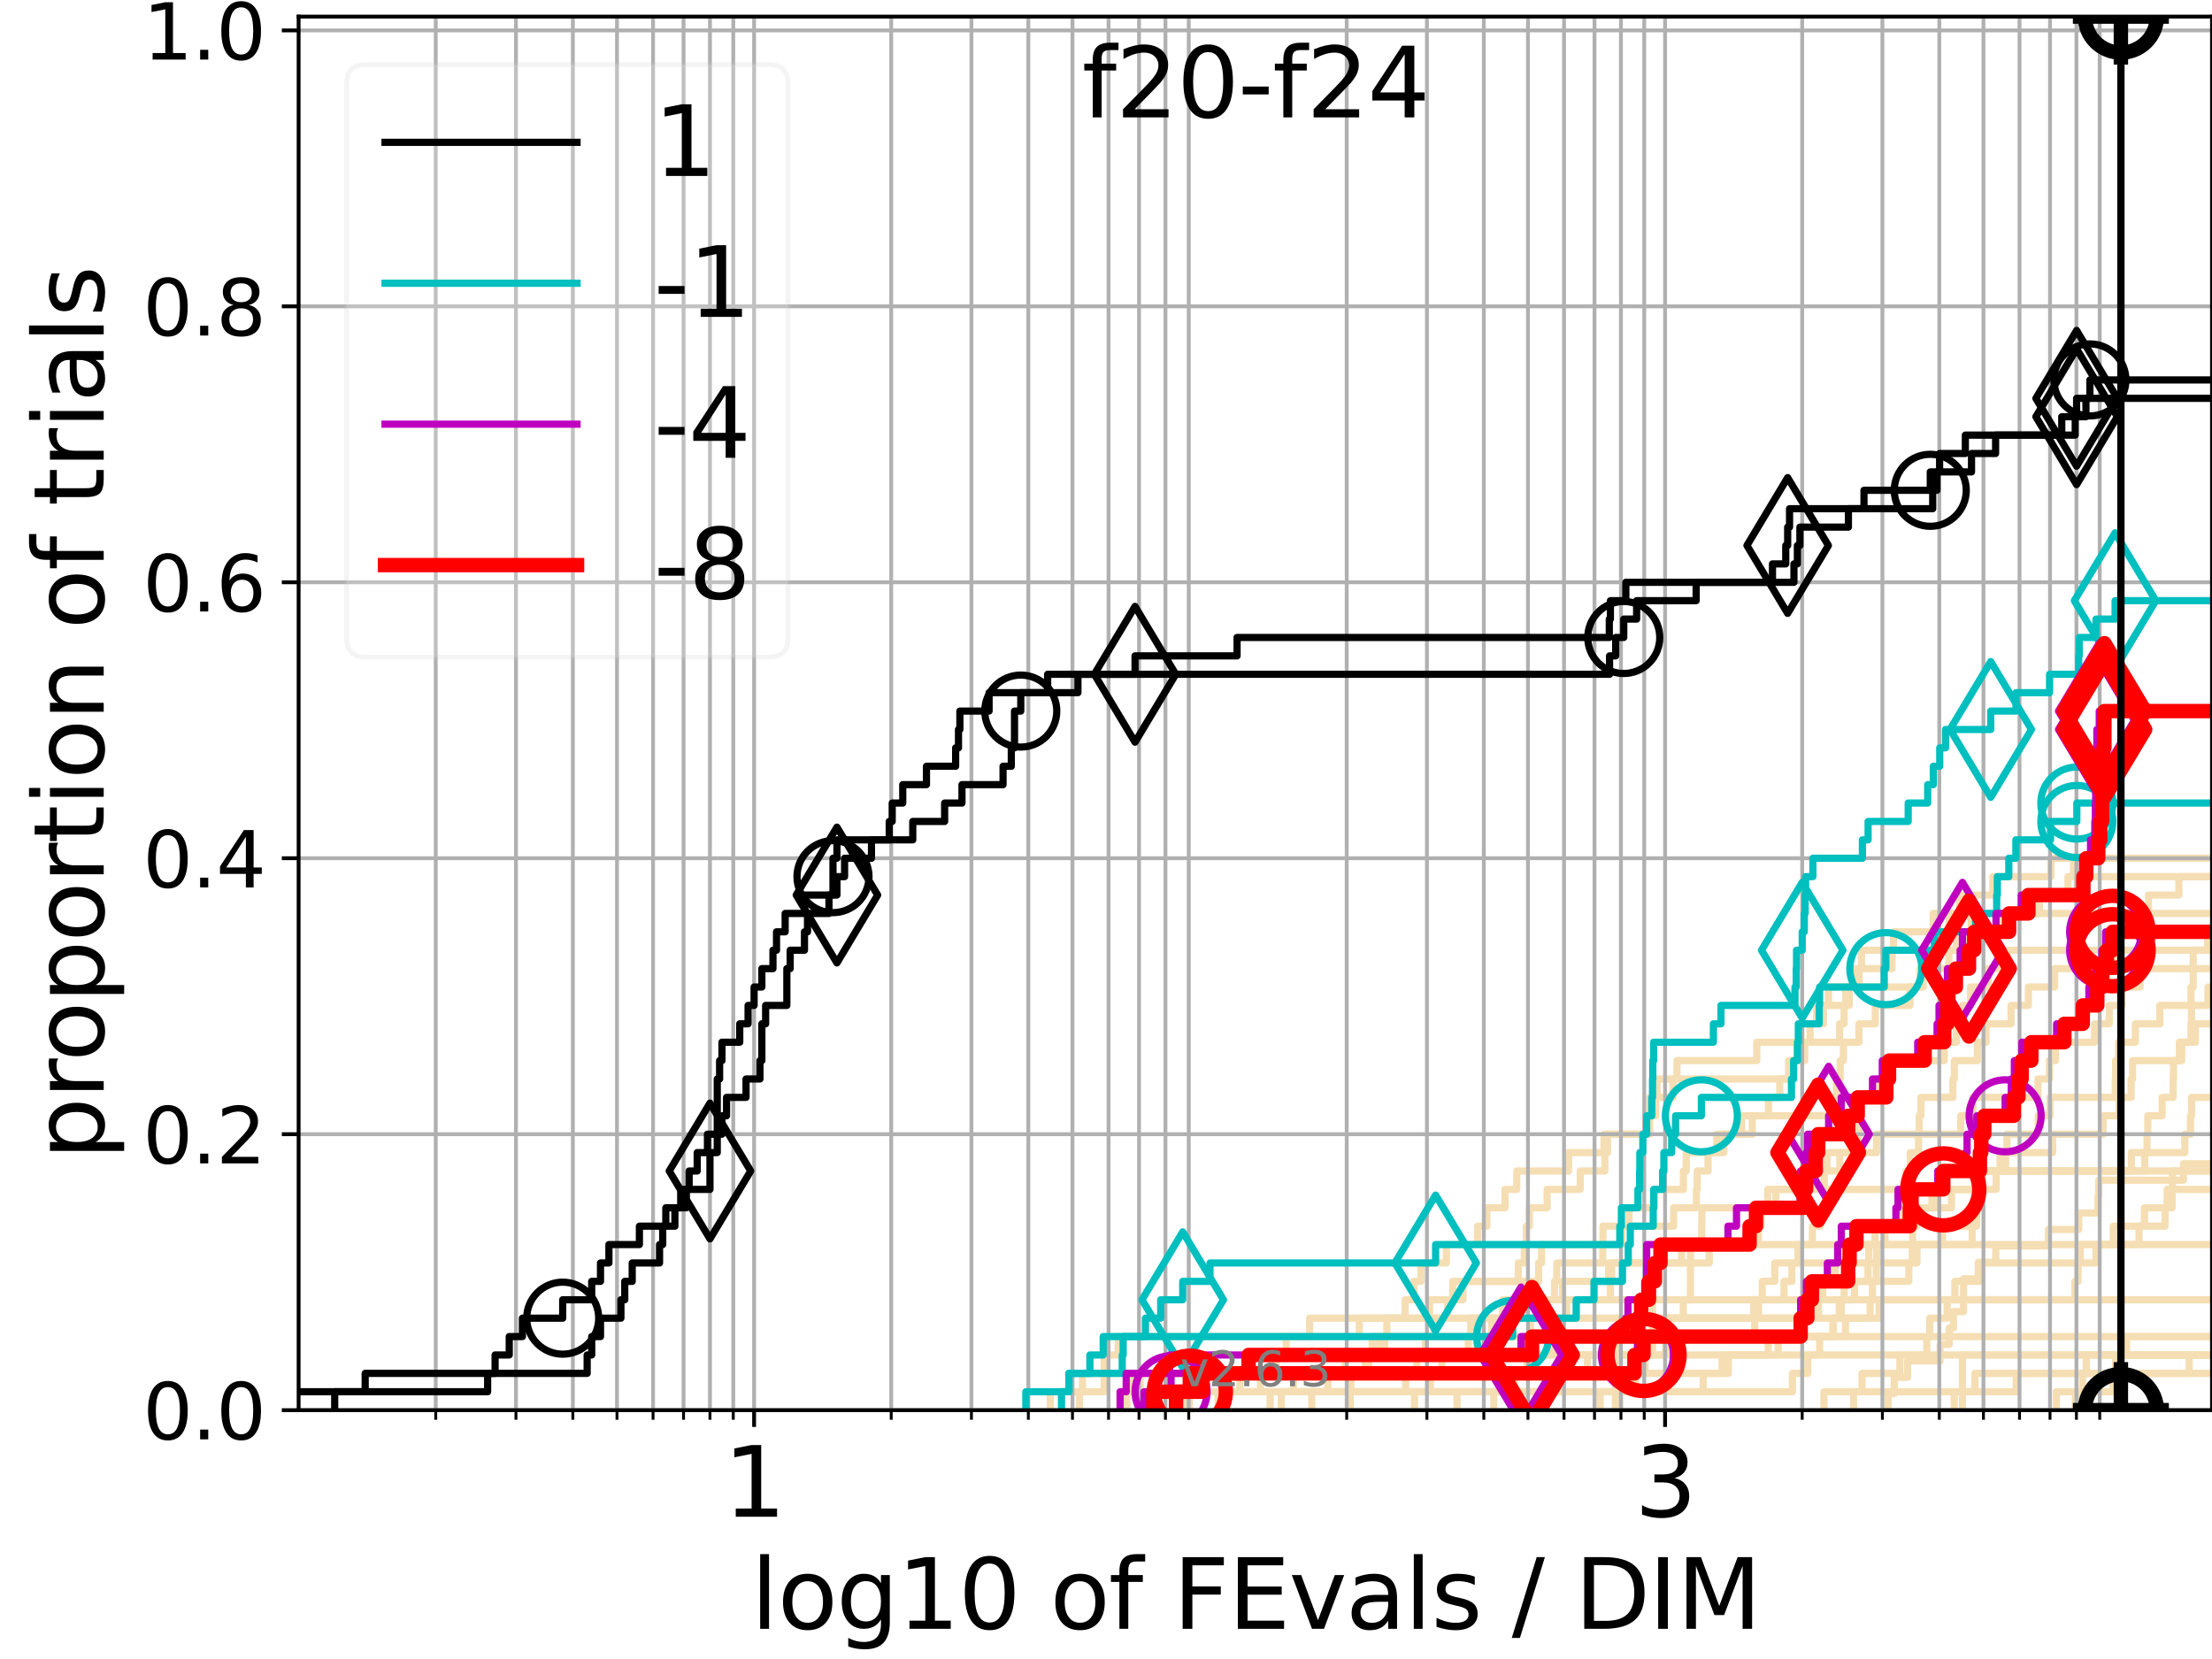 <?xml version="1.0" encoding="utf-8" standalone="no"?>
<!DOCTYPE svg PUBLIC "-//W3C//DTD SVG 1.1//EN"
  "http://www.w3.org/Graphics/SVG/1.1/DTD/svg11.dtd">
<svg xmlns:xlink="http://www.w3.org/1999/xlink" width="460.8pt" height="345.6pt" viewBox="0 0 460.8 345.6" xmlns="http://www.w3.org/2000/svg" version="1.1">
 <defs>
  <style type="text/css">*{stroke-linejoin: round; stroke-linecap: butt}</style>
 </defs>
 <g id="figure_1">
  <g id="patch_1">
   <path d="M 0 345.6 
L 460.8 345.6 
L 460.8 0 
L 0 0 
z
" style="fill: #ffffff"/>
  </g>
  <g id="axes_1">
   <g id="patch_2">
    <path d="M 62.208 293.76 
L 460.8 293.76 
L 460.8 3.456 
L 62.208 3.456 
z
" style="fill: #ffffff"/>
   </g>
   <g id="line2d_1">
    <path d="M 273.261 293.76 
L 273.261 289.928 
L 276.635 289.928 
L 276.635 286.095 
L 284.752 286.095 
L 284.752 282.263 
L 296.936 282.263 
L 296.936 278.43 
L 318.811 278.43 
L 318.811 274.598 
L 328.412 274.598 
L 328.412 270.766 
L 328.412 270.766 
L 328.412 270.766 
L 460.8 270.766 
" clip-path="url(#pa217492a66)" style="fill: none; stroke: #f5deb3; stroke-width: 1.5; stroke-linecap: square"/>
   </g>
   <g id="line2d_2">
    <path d="M 408.821 293.76 
L 408.821 282.263 
L 408.821 282.263 
L 408.821 282.263 
L 460.8 282.263 
" clip-path="url(#pa217492a66)" style="fill: none; stroke: #f5deb3; stroke-width: 1.5; stroke-linecap: square"/>
   </g>
   <g id="line2d_3">
    <path d="M 218.8 293.76 
L 218.8 289.928 
L 225.506 289.928 
L 225.506 286.095 
L 285.122 286.095 
L 285.122 282.263 
L 288.45 282.263 
L 288.45 278.43 
L 298.737 278.43 
L 298.737 274.598 
L 301.553 274.598 
L 301.553 270.766 
L 304.766 270.766 
L 304.766 266.933 
L 316.285 266.933 
L 316.285 263.101 
L 317.555 263.101 
L 317.555 259.268 
L 317.972 259.268 
L 317.972 255.436 
L 318.599 255.436 
L 318.599 251.604 
L 322.291 251.604 
L 322.291 247.771 
L 329.191 247.771 
L 329.191 243.939 
L 334.319 243.939 
L 334.319 240.106 
L 334.874 240.106 
L 334.874 236.274 
L 343.668 236.274 
L 343.668 232.442 
L 344.913 232.442 
L 344.913 228.609 
L 348.503 228.609 
L 348.503 224.777 
L 372.933 224.777 
L 372.933 220.944 
L 374.351 220.944 
L 374.351 217.112 
L 377.078 217.112 
L 377.078 213.28 
L 379.844 213.28 
L 379.844 209.447 
L 380.915 209.447 
L 380.915 205.615 
L 387.288 205.615 
L 387.288 201.782 
L 387.784 201.782 
L 387.784 197.95 
L 404.257 197.95 
L 404.257 194.118 
L 406.056 194.118 
L 406.056 190.285 
L 408.212 190.285 
L 408.212 186.453 
L 415.161 186.453 
L 415.161 182.621 
L 427.241 182.621 
L 427.241 178.788 
L 427.241 178.788 
L 427.241 178.788 
L 460.8 178.788 
" clip-path="url(#pa217492a66)" style="fill: none; stroke: #f5deb3; stroke-width: 1.5; stroke-linecap: square"/>
   </g>
   <g id="line2d_4">
    <path d="M 233.396 293.76 
L 233.396 289.928 
L 237.517 289.928 
L 237.517 286.095 
L 265.876 286.095 
L 265.876 282.263 
L 287.137 282.263 
L 287.137 278.43 
L 288.89 278.43 
L 288.89 274.598 
L 297.799 274.598 
L 297.799 270.766 
L 302.652 270.766 
L 302.652 266.933 
L 320.525 266.933 
L 320.525 263.101 
L 321.13 263.101 
L 321.13 259.268 
L 337.862 259.268 
L 337.862 255.436 
L 339.357 255.436 
L 339.357 251.604 
L 344.662 251.604 
L 344.662 247.771 
L 350.682 247.771 
L 350.682 243.939 
L 351.275 243.939 
L 351.275 240.106 
L 357.64 240.106 
L 357.64 236.274 
L 365.041 236.274 
L 365.041 232.442 
L 381.231 232.442 
L 381.231 228.609 
L 382.547 228.609 
L 382.547 224.777 
L 383.349 224.777 
L 383.349 220.944 
L 384.021 220.944 
L 384.021 217.112 
L 387.247 217.112 
L 387.247 213.28 
L 390.654 213.28 
L 390.654 209.447 
L 397.869 209.447 
L 397.869 205.615 
L 400.618 205.615 
L 400.618 201.782 
L 400.655 201.782 
L 400.655 197.95 
L 409.164 197.95 
L 409.164 194.118 
L 417.02 194.118 
L 417.02 190.285 
L 424.852 190.285 
L 424.852 186.453 
L 430.801 186.453 
L 430.801 182.621 
L 431.959 182.621 
L 431.959 178.788 
L 431.959 178.788 
L 431.959 178.788 
L 460.8 178.788 
" clip-path="url(#pa217492a66)" style="fill: none; stroke: #f5deb3; stroke-width: 1.5; stroke-linecap: square"/>
   </g>
   <g id="line2d_5"/>
   <g id="line2d_6"/>
   <g id="line2d_7">
    <path d="M 264.591 293.76 
L 264.591 289.928 
L 373.393 289.928 
L 373.393 286.095 
L 376.594 286.095 
L 376.594 282.263 
L 379.065 282.263 
L 379.065 278.43 
L 402.006 278.43 
L 402.006 274.598 
L 405.642 274.598 
L 405.642 270.766 
L 407.237 270.766 
L 407.237 266.933 
L 412.417 266.933 
L 412.417 263.101 
L 436.653 263.101 
L 436.653 259.268 
L 445.594 259.268 
L 445.594 255.436 
L 446.734 255.436 
L 446.734 251.604 
L 452.498 251.604 
L 452.498 247.771 
L 452.56 247.771 
L 452.56 243.939 
L 461.8 243.939 
" clip-path="url(#pa217492a66)" style="fill: none; stroke: #f5deb3; stroke-width: 1.5; stroke-linecap: square"/>
   </g>
   <g id="line2d_8">
    <path d="M 407.096 293.76 
L 407.096 289.928 
L 411.421 289.928 
L 411.421 286.095 
L 441.589 286.095 
L 441.589 282.263 
L 442.998 282.263 
L 442.998 278.43 
L 461.8 278.43 
" clip-path="url(#pa217492a66)" style="fill: none; stroke: #f5deb3; stroke-width: 1.5; stroke-linecap: square"/>
   </g>
   <g id="line2d_9">
    <path d="M 253.755 293.76 
L 253.755 289.928 
L 258.309 289.928 
L 258.309 286.095 
L 360.047 286.095 
L 360.047 282.263 
L 370.412 282.263 
L 370.412 278.43 
L 381.789 278.43 
L 381.789 274.598 
L 383.598 274.598 
L 383.598 270.766 
L 384.168 270.766 
L 384.168 266.933 
L 397.636 266.933 
L 397.636 263.101 
L 398.358 263.101 
L 398.358 259.268 
L 398.425 259.268 
L 398.425 255.436 
L 399.222 255.436 
L 399.222 251.604 
L 402.959 251.604 
L 402.959 247.771 
L 412.936 247.771 
L 412.936 243.939 
L 417.812 243.939 
L 417.812 240.106 
L 427.611 240.106 
L 427.611 236.274 
L 438.11 236.274 
L 438.11 232.442 
L 441.467 232.442 
L 441.467 228.609 
L 443.952 228.609 
L 443.952 224.777 
L 444.259 224.777 
L 444.259 220.944 
L 454.485 220.944 
L 454.485 217.112 
L 456.432 217.112 
L 456.432 213.28 
L 456.519 213.28 
L 456.519 209.447 
L 459.968 209.447 
L 459.968 205.615 
L 461.8 205.615 
" clip-path="url(#pa217492a66)" style="fill: none; stroke: #f5deb3; stroke-width: 1.5; stroke-linecap: square"/>
   </g>
   <g id="line2d_10">
    <path d="M 433.246 293.76 
L 433.246 289.928 
L 442.108 289.928 
L 442.108 286.095 
L 461.8 286.095 
" clip-path="url(#pa217492a66)" style="fill: none; stroke: #f5deb3; stroke-width: 1.5; stroke-linecap: square"/>
   </g>
   <g id="line2d_11">
    <path d="M 234.733 293.76 
L 234.733 289.928 
L 235.845 289.928 
L 235.845 286.095 
L 280.234 286.095 
L 280.234 282.263 
L 337.283 282.263 
L 337.283 278.43 
L 365.534 278.43 
L 365.534 274.598 
L 378.815 274.598 
L 378.815 270.766 
L 379.703 270.766 
L 379.703 266.933 
L 382.302 266.933 
L 382.302 263.101 
L 382.899 263.101 
L 382.899 259.268 
L 390.623 259.268 
L 390.623 255.436 
L 396.196 255.436 
L 396.196 251.604 
L 402.455 251.604 
L 402.455 247.771 
L 415.834 247.771 
L 415.834 243.939 
L 416.665 243.939 
L 416.665 240.106 
L 418.089 240.106 
L 418.089 236.274 
L 424.595 236.274 
L 424.595 232.442 
L 427.042 232.442 
L 427.042 228.609 
L 440.652 228.609 
L 440.652 224.777 
L 440.721 224.777 
L 440.721 220.944 
L 441.323 220.944 
L 441.323 217.112 
L 444.836 217.112 
L 444.836 213.28 
L 449.94 213.28 
L 449.94 209.447 
L 456.421 209.447 
L 456.421 205.615 
L 456.882 205.615 
L 456.882 201.782 
L 461.072 201.782 
L 461.072 197.95 
L 461.8 197.95 
" clip-path="url(#pa217492a66)" style="fill: none; stroke: #f5deb3; stroke-width: 1.5; stroke-linecap: square"/>
   </g>
   <g id="line2d_12">
    <path d="M 294.659 293.76 
L 294.659 289.928 
L 323.775 289.928 
L 323.775 286.095 
L 335.389 286.095 
L 335.389 282.263 
L 368.349 282.263 
L 368.349 278.43 
L 381.936 278.43 
L 381.936 274.598 
L 383.156 274.598 
L 383.156 270.766 
L 386.337 270.766 
L 386.337 266.933 
L 389.144 266.933 
L 389.144 263.101 
L 390.941 263.101 
L 390.941 259.268 
L 392.662 259.268 
L 392.662 255.436 
L 397.869 255.436 
L 397.869 251.604 
L 406.529 251.604 
L 406.529 247.771 
L 411.313 247.771 
L 411.313 243.939 
L 411.313 243.939 
L 411.313 243.939 
L 460.8 243.939 
" clip-path="url(#pa217492a66)" style="fill: none; stroke: #f5deb3; stroke-width: 1.5; stroke-linecap: square"/>
   </g>
   <g id="line2d_13">
    <path d="M 333.341 293.76 
L 333.341 289.928 
L 354.807 289.928 
L 354.807 286.095 
L 358.739 286.095 
L 358.739 282.263 
L 358.739 282.263 
L 358.739 282.263 
L 460.8 282.263 
" clip-path="url(#pa217492a66)" style="fill: none; stroke: #f5deb3; stroke-width: 1.5; stroke-linecap: square"/>
   </g>
   <g id="line2d_14">
    <path d="M 266.921 293.76 
L 266.921 289.928 
L 269.451 289.928 
L 269.451 286.095 
L 327.227 286.095 
L 327.227 282.263 
L 341.632 282.263 
L 341.632 278.43 
L 346.735 278.43 
L 346.735 274.598 
L 366.323 274.598 
L 366.323 270.766 
L 371.641 270.766 
L 371.641 266.933 
L 373.284 266.933 
L 373.284 263.101 
L 374.564 263.101 
L 374.564 259.268 
L 377.549 259.268 
L 377.549 255.436 
L 379.219 255.436 
L 379.219 251.604 
L 380.525 251.604 
L 380.525 247.771 
L 397.078 247.771 
L 397.078 243.939 
L 397.925 243.939 
L 397.925 240.106 
L 399.673 240.106 
L 399.673 236.274 
L 399.801 236.274 
L 399.801 232.442 
L 400.165 232.442 
L 400.165 228.609 
L 406.813 228.609 
L 406.813 224.777 
L 407.123 224.777 
L 407.123 220.944 
L 411.919 220.944 
L 411.919 217.112 
L 413.722 217.112 
L 413.722 213.28 
L 418.939 213.28 
L 418.939 209.447 
L 422.549 209.447 
L 422.549 205.615 
L 428.006 205.615 
L 428.006 201.782 
L 440.805 201.782 
L 440.805 197.95 
L 440.805 197.95 
L 440.805 197.95 
L 460.8 197.95 
" clip-path="url(#pa217492a66)" style="fill: none; stroke: #f5deb3; stroke-width: 1.5; stroke-linecap: square"/>
   </g>
   <g id="line2d_15">
    <path clip-path="url(#pa217492a66)" style="fill: none; stroke: #f5deb3; stroke-width: 1.5; stroke-linecap: square"/>
   </g>
   <g id="line2d_16">
    <path d="M 386.123 293.76 
L 386.123 289.928 
L 420.012 289.928 
L 420.012 286.095 
L 456.041 286.095 
L 456.041 282.263 
L 461.8 282.263 
" clip-path="url(#pa217492a66)" style="fill: none; stroke: #f5deb3; stroke-width: 1.5; stroke-linecap: square"/>
   </g>
   <g id="line2d_17">
    <path d="M 379.97 293.76 
L 379.97 289.928 
L 387.893 289.928 
L 387.893 286.095 
L 395.772 286.095 
L 395.772 282.263 
L 401.389 282.263 
L 401.389 278.43 
L 401.389 278.43 
L 401.389 278.43 
L 460.8 278.43 
" clip-path="url(#pa217492a66)" style="fill: none; stroke: #f5deb3; stroke-width: 1.5; stroke-linecap: square"/>
   </g>
   <g id="line2d_18">
    <path d="M 224.874 293.76 
L 224.874 289.928 
L 230.027 289.928 
L 230.027 286.095 
L 230.027 286.095 
L 230.027 282.263 
L 232.941 282.263 
L 232.941 278.43 
L 283.178 278.43 
L 283.178 274.598 
L 292.712 274.598 
L 292.712 270.766 
L 294.557 270.766 
L 294.557 266.933 
L 296.012 266.933 
L 296.012 263.101 
L 301.305 263.101 
L 301.305 259.268 
L 307.789 259.268 
L 307.789 255.436 
L 309.742 255.436 
L 309.742 251.604 
L 313.52 251.604 
L 313.52 247.771 
L 315.972 247.771 
L 315.972 243.939 
L 326.76 243.939 
L 326.76 240.106 
L 334.168 240.106 
L 334.168 236.274 
L 342.976 236.274 
L 342.976 232.442 
L 343.708 232.442 
L 343.708 228.609 
L 345.176 228.609 
L 345.176 224.777 
L 349.346 224.777 
L 349.346 220.944 
L 365.977 220.944 
L 365.977 217.112 
L 375.149 217.112 
L 375.149 213.28 
L 378.451 213.28 
L 378.451 209.447 
L 384.505 209.447 
L 384.505 205.615 
L 399.983 205.615 
L 399.983 201.782 
L 405.993 201.782 
L 405.993 197.95 
L 407.543 197.95 
L 407.543 194.118 
L 410.628 194.118 
L 410.628 190.285 
L 410.628 190.285 
L 410.628 190.285 
L 460.8 190.285 
" clip-path="url(#pa217492a66)" style="fill: none; stroke: #f5deb3; stroke-width: 1.5; stroke-linecap: square"/>
   </g>
   <g id="line2d_19">
    <path d="M 393.325 293.76 
L 393.325 290.338 
L 394.61 290.338 
L 394.61 286.916 
L 397.384 286.916 
L 397.384 283.495 
L 404.151 283.495 
L 404.151 280.073 
L 406.058 280.073 
L 406.058 276.651 
L 406.943 276.651 
L 406.943 273.229 
L 409.045 273.229 
L 409.045 269.808 
L 409.051 269.808 
L 409.051 266.386 
L 412.123 266.386 
L 412.123 262.964 
L 415.761 262.964 
L 415.761 259.542 
L 426.731 259.542 
L 426.731 256.12 
L 433.05 256.12 
L 433.05 252.699 
L 437.049 252.699 
L 437.049 249.277 
L 437.21 249.277 
L 437.21 245.855 
L 454.846 245.855 
L 454.846 242.433 
L 461.8 242.433 
" clip-path="url(#pa217492a66)" style="fill: none; stroke: #f5deb3; stroke-width: 1.5; stroke-linecap: square"/>
   </g>
   <g id="line2d_20">
    <path d="M 247.132 293.76 
L 247.132 289.928 
L 292.819 289.928 
L 292.819 286.095 
L 295.154 286.095 
L 295.154 282.263 
L 307.629 282.263 
L 307.629 278.43 
L 310.764 278.43 
L 310.764 274.598 
L 316.207 274.598 
L 316.207 270.766 
L 323.84 270.766 
L 323.84 266.933 
L 324.306 266.933 
L 324.306 263.101 
L 333.875 263.101 
L 333.875 259.268 
L 333.921 259.268 
L 333.921 255.436 
L 348.649 255.436 
L 348.649 251.604 
L 353.386 251.604 
L 353.386 247.771 
L 353.562 247.771 
L 353.562 243.939 
L 355.818 243.939 
L 355.818 240.106 
L 359.102 240.106 
L 359.102 236.274 
L 362.805 236.274 
L 362.805 232.442 
L 368.397 232.442 
L 368.397 228.609 
L 370.767 228.609 
L 370.767 224.777 
L 372.601 224.777 
L 372.601 220.944 
L 375.963 220.944 
L 375.963 217.112 
L 383.221 217.112 
L 383.221 213.28 
L 384.16 213.28 
L 384.16 209.447 
L 385.217 209.447 
L 385.217 205.615 
L 386.016 205.615 
L 386.016 201.782 
L 394.146 201.782 
L 394.146 197.95 
L 394.435 197.95 
L 394.435 194.118 
L 402.716 194.118 
L 402.716 190.285 
L 424.809 190.285 
L 424.809 186.453 
L 432.703 186.453 
L 432.703 182.621 
L 432.703 182.621 
L 432.703 182.621 
L 460.8 182.621 
" clip-path="url(#pa217492a66)" style="fill: none; stroke: #f5deb3; stroke-width: 1.5; stroke-linecap: square"/>
   </g>
   <g id="line2d_21"/>
   <g id="line2d_22">
    <path d="M 246.384 293.76 
L 246.384 289.928 
L 262.602 289.928 
L 262.602 286.095 
L 265.758 286.095 
L 265.758 282.263 
L 267.941 282.263 
L 267.941 278.43 
L 272.816 278.43 
L 272.816 274.598 
L 313.017 274.598 
L 313.017 270.766 
L 325.534 270.766 
L 325.534 266.933 
L 335.116 266.933 
L 335.116 263.101 
L 356.069 263.101 
L 356.069 259.268 
L 366.305 259.268 
L 366.305 255.436 
L 366.892 255.436 
L 366.892 251.604 
L 368.241 251.604 
L 368.241 247.771 
L 380.034 247.771 
L 380.034 243.939 
L 383.274 243.939 
L 383.274 240.106 
L 390.915 240.106 
L 390.915 236.274 
L 408.456 236.274 
L 408.456 232.442 
L 410.988 232.442 
L 410.988 228.609 
L 424.55 228.609 
L 424.55 224.777 
L 426.931 224.777 
L 426.931 220.944 
L 428.201 220.944 
L 428.201 217.112 
L 436.324 217.112 
L 436.324 213.28 
L 439.399 213.28 
L 439.399 209.447 
L 442.04 209.447 
L 442.04 205.615 
L 445.793 205.615 
L 445.793 201.782 
L 456.888 201.782 
L 456.888 197.95 
L 459.903 197.95 
L 459.903 194.118 
L 461.8 194.118 
" clip-path="url(#pa217492a66)" style="fill: none; stroke: #f5deb3; stroke-width: 1.5; stroke-linecap: square"/>
   </g>
   <g id="line2d_23">
    <path d="M 337.392 293.76 
L 337.392 289.928 
L 340.738 289.928 
L 340.738 286.095 
L 342.685 286.095 
L 342.685 282.263 
L 346.99 282.263 
L 346.99 278.43 
L 347.399 278.43 
L 347.399 274.598 
L 350.667 274.598 
L 350.667 270.766 
L 461.8 270.766 
" clip-path="url(#pa217492a66)" style="fill: none; stroke: #f5deb3; stroke-width: 1.5; stroke-linecap: square"/>
   </g>
   <g id="line2d_24">
    <path d="M 311.177 293.76 
L 311.177 289.928 
L 315.463 289.928 
L 315.463 286.095 
L 318.113 286.095 
L 318.113 282.263 
L 323.289 282.263 
L 323.289 278.43 
L 384.444 278.43 
L 384.444 274.598 
L 389.569 274.598 
L 389.569 270.766 
L 390.05 270.766 
L 390.05 266.933 
L 390.874 266.933 
L 390.874 263.101 
L 399.333 263.101 
L 399.333 259.268 
L 404.644 259.268 
L 404.644 255.436 
L 411.752 255.436 
L 411.752 251.604 
L 412.767 251.604 
L 412.767 247.771 
L 412.917 247.771 
L 412.917 243.939 
L 446.782 243.939 
L 446.782 240.106 
L 447.265 240.106 
L 447.265 236.274 
L 447.426 236.274 
L 447.426 232.442 
L 450.417 232.442 
L 450.417 228.609 
L 452.709 228.609 
L 452.709 224.777 
L 452.773 224.777 
L 452.773 220.944 
L 454.005 220.944 
L 454.005 217.112 
L 457.337 217.112 
L 457.337 213.28 
L 461.8 213.28 
" clip-path="url(#pa217492a66)" style="fill: none; stroke: #f5deb3; stroke-width: 1.5; stroke-linecap: square"/>
   </g>
   <g id="line2d_25">
    <path d="M 432.325 293.76 
L 432.325 289.928 
L 433.823 289.928 
L 433.823 286.095 
L 434.59 286.095 
L 434.59 282.263 
L 461.8 282.263 
" clip-path="url(#pa217492a66)" style="fill: none; stroke: #f5deb3; stroke-width: 1.5; stroke-linecap: square"/>
   </g>
   <g id="line2d_26">
    <path d="M 303.523 293.76 
L 303.523 289.928 
L 324.341 289.928 
L 324.341 286.095 
L 330.695 286.095 
L 330.695 282.263 
L 335.253 282.263 
L 335.253 278.43 
L 342.139 278.43 
L 342.139 274.598 
L 391.462 274.598 
L 391.462 270.766 
L 432.258 270.766 
L 432.258 266.933 
L 432.905 266.933 
L 432.905 263.101 
L 433.346 263.101 
L 433.346 259.268 
L 440.23 259.268 
L 440.23 255.436 
L 451.025 255.436 
L 451.025 251.604 
L 451.45 251.604 
L 451.45 247.771 
L 461.8 247.771 
" clip-path="url(#pa217492a66)" style="fill: none; stroke: #f5deb3; stroke-width: 1.5; stroke-linecap: square"/>
   </g>
   <g id="line2d_27">
    <path d="M 247.776 293.76 
L 247.776 289.928 
L 297.974 289.928 
L 297.974 286.095 
L 300.361 286.095 
L 300.361 282.263 
L 305.873 282.263 
L 305.873 278.43 
L 307.415 278.43 
L 307.415 274.598 
L 326.342 274.598 
L 326.342 270.766 
L 335.455 270.766 
L 335.455 266.933 
L 335.736 266.933 
L 335.736 263.101 
L 350.297 263.101 
L 350.297 259.268 
L 354.486 259.268 
L 354.486 255.436 
L 354.521 255.436 
L 354.521 251.604 
L 369.944 251.604 
L 369.944 247.771 
L 377.789 247.771 
L 377.789 243.939 
L 380.594 243.939 
L 380.594 240.106 
L 387.136 240.106 
L 387.136 236.274 
L 387.252 236.274 
L 387.252 232.442 
L 387.468 232.442 
L 387.468 228.609 
L 390.769 228.609 
L 390.769 224.777 
L 392.816 224.777 
L 392.816 220.944 
L 405.033 220.944 
L 405.033 217.112 
L 407.564 217.112 
L 407.564 213.28 
L 408.777 213.28 
L 408.777 209.447 
L 410.509 209.447 
L 410.509 205.615 
L 414.153 205.615 
L 414.153 201.782 
L 418.223 201.782 
L 418.223 197.95 
L 441.126 197.95 
L 441.126 194.118 
L 445.16 194.118 
L 445.16 190.285 
L 447.58 190.285 
L 447.58 186.453 
L 453.898 186.453 
L 453.898 182.621 
L 461.8 182.621 
" clip-path="url(#pa217492a66)" style="fill: none; stroke: #f5deb3; stroke-width: 1.5; stroke-linecap: square"/>
   </g>
   <g id="line2d_28">
    <path d="M 281.279 293.76 
L 281.279 289.928 
L 281.401 289.928 
L 281.401 286.095 
L 284.434 286.095 
L 284.434 282.263 
L 285.835 282.263 
L 285.835 278.43 
L 306.382 278.43 
L 306.382 274.598 
L 365.337 274.598 
L 365.337 270.766 
L 367.109 270.766 
L 367.109 266.933 
L 369.718 266.933 
L 369.718 263.101 
L 389.305 263.101 
L 389.305 259.268 
L 410.835 259.268 
L 410.835 255.436 
L 411.47 255.436 
L 411.47 251.604 
L 411.681 251.604 
L 411.681 247.771 
L 412.418 247.771 
L 412.418 243.939 
L 444.006 243.939 
L 444.006 240.106 
L 455.133 240.106 
L 455.133 236.274 
L 456.318 236.274 
L 456.318 232.442 
L 456.542 232.442 
L 456.542 228.609 
L 461.8 228.609 
" clip-path="url(#pa217492a66)" style="fill: none; stroke: #f5deb3; stroke-width: 1.5; stroke-linecap: square"/>
   </g>
   <g id="line2d_29">
    <path d="M 336.522 293.76 
L 336.522 289.928 
L 336.522 289.928 
L 336.522 286.095 
L 336.522 286.095 
L 336.522 282.263 
L 344.238 282.263 
L 344.238 278.43 
L 344.238 278.43 
L 344.238 274.598 
L 344.238 274.598 
L 344.238 270.766 
L 352.143 270.766 
L 352.143 266.933 
L 352.143 266.933 
L 352.143 263.101 
L 352.143 263.101 
L 352.143 259.268 
L 352.143 259.268 
L 352.143 259.268 
L 460.8 259.268 
" clip-path="url(#pa217492a66)" style="fill: none; stroke: #f5deb3; stroke-width: 1.5; stroke-linecap: square"/>
   </g>
   <g id="line2d_30">
    <path d="M 428.372 293.76 
L 428.372 289.928 
L 440.187 289.928 
L 440.187 286.095 
L 440.729 286.095 
L 440.729 282.263 
L 440.729 282.263 
L 440.729 282.263 
L 460.8 282.263 
" clip-path="url(#pa217492a66)" style="fill: none; stroke: #f5deb3; stroke-width: 1.5; stroke-linecap: square"/>
   </g>
   <g id="matplotlib.axis_1">
    <g id="xtick_1">
     <g id="line2d_31">
      <path d="M 157.094 293.76 
L 157.094 3.456 
" clip-path="url(#pa217492a66)" style="fill: none; stroke: #b0b0b0; stroke-width: 0.8; stroke-linecap: square"/>
     </g>
     <g id="line2d_32">
      <defs>
       <path id="m2ff065910e" d="M 0 0 
L 0 3.5 
" style="stroke: #000000; stroke-width: 0.8"/>
      </defs>
      <g>
       <use xlink:href="#m2ff065910e" x="157.094" y="293.76" style="stroke: #000000; stroke-width: 0.8"/>
      </g>
     </g>
     <g id="text_1">
      <!-- 1 -->
      <g transform="translate(150.732 315.957) scale(0.2 -0.2)">
       <defs>
        <path id="DejaVuSans-31" d="M 794 531 
L 1825 531 
L 1825 4091 
L 703 3866 
L 703 4441 
L 1819 4666 
L 2450 4666 
L 2450 531 
L 3481 531 
L 3481 0 
L 794 0 
L 794 531 
z
" transform="scale(0.016)"/>
       </defs>
       <use xlink:href="#DejaVuSans-31"/>
      </g>
     </g>
    </g>
    <g id="xtick_2">
     <g id="line2d_33">
      <path d="M 346.867 293.76 
L 346.867 3.456 
" clip-path="url(#pa217492a66)" style="fill: none; stroke: #b0b0b0; stroke-width: 0.8; stroke-linecap: square"/>
     </g>
     <g id="line2d_34">
      <g>
       <use xlink:href="#m2ff065910e" x="346.867" y="293.76" style="stroke: #000000; stroke-width: 0.8"/>
      </g>
     </g>
     <g id="text_2">
      <!-- 3 -->
      <g transform="translate(340.504 315.957) scale(0.2 -0.2)">
       <defs>
        <path id="DejaVuSans-33" d="M 2597 2516 
Q 3050 2419 3304 2112 
Q 3559 1806 3559 1356 
Q 3559 666 3084 287 
Q 2609 -91 1734 -91 
Q 1441 -91 1130 -33 
Q 819 25 488 141 
L 488 750 
Q 750 597 1062 519 
Q 1375 441 1716 441 
Q 2309 441 2620 675 
Q 2931 909 2931 1356 
Q 2931 1769 2642 2001 
Q 2353 2234 1838 2234 
L 1294 2234 
L 1294 2753 
L 1863 2753 
Q 2328 2753 2575 2939 
Q 2822 3125 2822 3475 
Q 2822 3834 2567 4026 
Q 2313 4219 1838 4219 
Q 1578 4219 1281 4162 
Q 984 4106 628 3988 
L 628 4550 
Q 988 4650 1302 4700 
Q 1616 4750 1894 4750 
Q 2613 4750 3031 4423 
Q 3450 4097 3450 3541 
Q 3450 3153 3228 2886 
Q 3006 2619 2597 2516 
z
" transform="scale(0.016)"/>
       </defs>
       <use xlink:href="#DejaVuSans-33"/>
      </g>
     </g>
    </g>
    <g id="xtick_3">
     <g id="line2d_35">
      <path d="M 90.772 293.76 
L 90.772 3.456 
" clip-path="url(#pa217492a66)" style="fill: none; stroke: #b0b0b0; stroke-width: 0.8; stroke-linecap: square"/>
     </g>
     <g id="line2d_36">
      <defs>
       <path id="mbe60c155e4" d="M 0 0 
L 0 2 
" style="stroke: #000000; stroke-width: 0.6"/>
      </defs>
      <g>
       <use xlink:href="#mbe60c155e4" x="90.772" y="293.76" style="stroke: #000000; stroke-width: 0.6"/>
      </g>
     </g>
    </g>
    <g id="xtick_4">
     <g id="line2d_37">
      <path d="M 107.48 293.76 
L 107.48 3.456 
" clip-path="url(#pa217492a66)" style="fill: none; stroke: #b0b0b0; stroke-width: 0.8; stroke-linecap: square"/>
     </g>
     <g id="line2d_38">
      <g>
       <use xlink:href="#mbe60c155e4" x="107.48" y="293.76" style="stroke: #000000; stroke-width: 0.6"/>
      </g>
     </g>
    </g>
    <g id="xtick_5">
     <g id="line2d_39">
      <path d="M 119.335 293.76 
L 119.335 3.456 
" clip-path="url(#pa217492a66)" style="fill: none; stroke: #b0b0b0; stroke-width: 0.8; stroke-linecap: square"/>
     </g>
     <g id="line2d_40">
      <g>
       <use xlink:href="#mbe60c155e4" x="119.335" y="293.76" style="stroke: #000000; stroke-width: 0.6"/>
      </g>
     </g>
    </g>
    <g id="xtick_6">
     <g id="line2d_41">
      <path d="M 128.531 293.76 
L 128.531 3.456 
" clip-path="url(#pa217492a66)" style="fill: none; stroke: #b0b0b0; stroke-width: 0.8; stroke-linecap: square"/>
     </g>
     <g id="line2d_42">
      <g>
       <use xlink:href="#mbe60c155e4" x="128.531" y="293.76" style="stroke: #000000; stroke-width: 0.6"/>
      </g>
     </g>
    </g>
    <g id="xtick_7">
     <g id="line2d_43">
      <path d="M 136.044 293.76 
L 136.044 3.456 
" clip-path="url(#pa217492a66)" style="fill: none; stroke: #b0b0b0; stroke-width: 0.8; stroke-linecap: square"/>
     </g>
     <g id="line2d_44">
      <g>
       <use xlink:href="#mbe60c155e4" x="136.044" y="293.76" style="stroke: #000000; stroke-width: 0.6"/>
      </g>
     </g>
    </g>
    <g id="xtick_8">
     <g id="line2d_45">
      <path d="M 142.396 293.76 
L 142.396 3.456 
" clip-path="url(#pa217492a66)" style="fill: none; stroke: #b0b0b0; stroke-width: 0.8; stroke-linecap: square"/>
     </g>
     <g id="line2d_46">
      <g>
       <use xlink:href="#mbe60c155e4" x="142.396" y="293.76" style="stroke: #000000; stroke-width: 0.6"/>
      </g>
     </g>
    </g>
    <g id="xtick_9">
     <g id="line2d_47">
      <path d="M 147.899 293.76 
L 147.899 3.456 
" clip-path="url(#pa217492a66)" style="fill: none; stroke: #b0b0b0; stroke-width: 0.8; stroke-linecap: square"/>
     </g>
     <g id="line2d_48">
      <g>
       <use xlink:href="#mbe60c155e4" x="147.899" y="293.76" style="stroke: #000000; stroke-width: 0.6"/>
      </g>
     </g>
    </g>
    <g id="xtick_10">
     <g id="line2d_49">
      <path d="M 152.753 293.76 
L 152.753 3.456 
" clip-path="url(#pa217492a66)" style="fill: none; stroke: #b0b0b0; stroke-width: 0.8; stroke-linecap: square"/>
     </g>
     <g id="line2d_50">
      <g>
       <use xlink:href="#mbe60c155e4" x="152.753" y="293.76" style="stroke: #000000; stroke-width: 0.6"/>
      </g>
     </g>
    </g>
    <g id="xtick_11">
     <g id="line2d_51">
      <path d="M 185.658 293.76 
L 185.658 3.456 
" clip-path="url(#pa217492a66)" style="fill: none; stroke: #b0b0b0; stroke-width: 0.8; stroke-linecap: square"/>
     </g>
     <g id="line2d_52">
      <g>
       <use xlink:href="#mbe60c155e4" x="185.658" y="293.76" style="stroke: #000000; stroke-width: 0.6"/>
      </g>
     </g>
    </g>
    <g id="xtick_12">
     <g id="line2d_53">
      <path d="M 202.367 293.76 
L 202.367 3.456 
" clip-path="url(#pa217492a66)" style="fill: none; stroke: #b0b0b0; stroke-width: 0.8; stroke-linecap: square"/>
     </g>
     <g id="line2d_54">
      <g>
       <use xlink:href="#mbe60c155e4" x="202.367" y="293.76" style="stroke: #000000; stroke-width: 0.6"/>
      </g>
     </g>
    </g>
    <g id="xtick_13">
     <g id="line2d_55">
      <path d="M 214.222 293.76 
L 214.222 3.456 
" clip-path="url(#pa217492a66)" style="fill: none; stroke: #b0b0b0; stroke-width: 0.8; stroke-linecap: square"/>
     </g>
     <g id="line2d_56">
      <g>
       <use xlink:href="#mbe60c155e4" x="214.222" y="293.76" style="stroke: #000000; stroke-width: 0.6"/>
      </g>
     </g>
    </g>
    <g id="xtick_14">
     <g id="line2d_57">
      <path d="M 223.417 293.76 
L 223.417 3.456 
" clip-path="url(#pa217492a66)" style="fill: none; stroke: #b0b0b0; stroke-width: 0.8; stroke-linecap: square"/>
     </g>
     <g id="line2d_58">
      <g>
       <use xlink:href="#mbe60c155e4" x="223.417" y="293.76" style="stroke: #000000; stroke-width: 0.6"/>
      </g>
     </g>
    </g>
    <g id="xtick_15">
     <g id="line2d_59">
      <path d="M 230.93 293.76 
L 230.93 3.456 
" clip-path="url(#pa217492a66)" style="fill: none; stroke: #b0b0b0; stroke-width: 0.8; stroke-linecap: square"/>
     </g>
     <g id="line2d_60">
      <g>
       <use xlink:href="#mbe60c155e4" x="230.93" y="293.76" style="stroke: #000000; stroke-width: 0.6"/>
      </g>
     </g>
    </g>
    <g id="xtick_16">
     <g id="line2d_61">
      <path d="M 237.282 293.76 
L 237.282 3.456 
" clip-path="url(#pa217492a66)" style="fill: none; stroke: #b0b0b0; stroke-width: 0.8; stroke-linecap: square"/>
     </g>
     <g id="line2d_62">
      <g>
       <use xlink:href="#mbe60c155e4" x="237.282" y="293.76" style="stroke: #000000; stroke-width: 0.6"/>
      </g>
     </g>
    </g>
    <g id="xtick_17">
     <g id="line2d_63">
      <path d="M 242.785 293.76 
L 242.785 3.456 
" clip-path="url(#pa217492a66)" style="fill: none; stroke: #b0b0b0; stroke-width: 0.8; stroke-linecap: square"/>
     </g>
     <g id="line2d_64">
      <g>
       <use xlink:href="#mbe60c155e4" x="242.785" y="293.76" style="stroke: #000000; stroke-width: 0.6"/>
      </g>
     </g>
    </g>
    <g id="xtick_18">
     <g id="line2d_65">
      <path d="M 247.639 293.76 
L 247.639 3.456 
" clip-path="url(#pa217492a66)" style="fill: none; stroke: #b0b0b0; stroke-width: 0.8; stroke-linecap: square"/>
     </g>
     <g id="line2d_66">
      <g>
       <use xlink:href="#mbe60c155e4" x="247.639" y="293.76" style="stroke: #000000; stroke-width: 0.6"/>
      </g>
     </g>
    </g>
    <g id="xtick_19">
     <g id="line2d_67">
      <path d="M 280.544 293.76 
L 280.544 3.456 
" clip-path="url(#pa217492a66)" style="fill: none; stroke: #b0b0b0; stroke-width: 0.8; stroke-linecap: square"/>
     </g>
     <g id="line2d_68">
      <g>
       <use xlink:href="#mbe60c155e4" x="280.544" y="293.76" style="stroke: #000000; stroke-width: 0.6"/>
      </g>
     </g>
    </g>
    <g id="xtick_20">
     <g id="line2d_69">
      <path d="M 297.253 293.76 
L 297.253 3.456 
" clip-path="url(#pa217492a66)" style="fill: none; stroke: #b0b0b0; stroke-width: 0.8; stroke-linecap: square"/>
     </g>
     <g id="line2d_70">
      <g>
       <use xlink:href="#mbe60c155e4" x="297.253" y="293.76" style="stroke: #000000; stroke-width: 0.6"/>
      </g>
     </g>
    </g>
    <g id="xtick_21">
     <g id="line2d_71">
      <path d="M 309.108 293.76 
L 309.108 3.456 
" clip-path="url(#pa217492a66)" style="fill: none; stroke: #b0b0b0; stroke-width: 0.8; stroke-linecap: square"/>
     </g>
     <g id="line2d_72">
      <g>
       <use xlink:href="#mbe60c155e4" x="309.108" y="293.76" style="stroke: #000000; stroke-width: 0.6"/>
      </g>
     </g>
    </g>
    <g id="xtick_22">
     <g id="line2d_73">
      <path d="M 318.303 293.76 
L 318.303 3.456 
" clip-path="url(#pa217492a66)" style="fill: none; stroke: #b0b0b0; stroke-width: 0.8; stroke-linecap: square"/>
     </g>
     <g id="line2d_74">
      <g>
       <use xlink:href="#mbe60c155e4" x="318.303" y="293.76" style="stroke: #000000; stroke-width: 0.6"/>
      </g>
     </g>
    </g>
    <g id="xtick_23">
     <g id="line2d_75">
      <path d="M 325.816 293.76 
L 325.816 3.456 
" clip-path="url(#pa217492a66)" style="fill: none; stroke: #b0b0b0; stroke-width: 0.8; stroke-linecap: square"/>
     </g>
     <g id="line2d_76">
      <g>
       <use xlink:href="#mbe60c155e4" x="325.816" y="293.76" style="stroke: #000000; stroke-width: 0.6"/>
      </g>
     </g>
    </g>
    <g id="xtick_24">
     <g id="line2d_77">
      <path d="M 332.169 293.76 
L 332.169 3.456 
" clip-path="url(#pa217492a66)" style="fill: none; stroke: #b0b0b0; stroke-width: 0.8; stroke-linecap: square"/>
     </g>
     <g id="line2d_78">
      <g>
       <use xlink:href="#mbe60c155e4" x="332.169" y="293.76" style="stroke: #000000; stroke-width: 0.6"/>
      </g>
     </g>
    </g>
    <g id="xtick_25">
     <g id="line2d_79">
      <path d="M 337.671 293.76 
L 337.671 3.456 
" clip-path="url(#pa217492a66)" style="fill: none; stroke: #b0b0b0; stroke-width: 0.8; stroke-linecap: square"/>
     </g>
     <g id="line2d_80">
      <g>
       <use xlink:href="#mbe60c155e4" x="337.671" y="293.76" style="stroke: #000000; stroke-width: 0.6"/>
      </g>
     </g>
    </g>
    <g id="xtick_26">
     <g id="line2d_81">
      <path d="M 342.525 293.76 
L 342.525 3.456 
" clip-path="url(#pa217492a66)" style="fill: none; stroke: #b0b0b0; stroke-width: 0.8; stroke-linecap: square"/>
     </g>
     <g id="line2d_82">
      <g>
       <use xlink:href="#mbe60c155e4" x="342.525" y="293.76" style="stroke: #000000; stroke-width: 0.6"/>
      </g>
     </g>
    </g>
    <g id="xtick_27">
     <g id="line2d_83">
      <path d="M 375.43 293.76 
L 375.43 3.456 
" clip-path="url(#pa217492a66)" style="fill: none; stroke: #b0b0b0; stroke-width: 0.8; stroke-linecap: square"/>
     </g>
     <g id="line2d_84">
      <g>
       <use xlink:href="#mbe60c155e4" x="375.43" y="293.76" style="stroke: #000000; stroke-width: 0.6"/>
      </g>
     </g>
    </g>
    <g id="xtick_28">
     <g id="line2d_85">
      <path d="M 392.139 293.76 
L 392.139 3.456 
" clip-path="url(#pa217492a66)" style="fill: none; stroke: #b0b0b0; stroke-width: 0.8; stroke-linecap: square"/>
     </g>
     <g id="line2d_86">
      <g>
       <use xlink:href="#mbe60c155e4" x="392.139" y="293.76" style="stroke: #000000; stroke-width: 0.6"/>
      </g>
     </g>
    </g>
    <g id="xtick_29">
     <g id="line2d_87">
      <path d="M 403.994 293.76 
L 403.994 3.456 
" clip-path="url(#pa217492a66)" style="fill: none; stroke: #b0b0b0; stroke-width: 0.8; stroke-linecap: square"/>
     </g>
     <g id="line2d_88">
      <g>
       <use xlink:href="#mbe60c155e4" x="403.994" y="293.76" style="stroke: #000000; stroke-width: 0.6"/>
      </g>
     </g>
    </g>
    <g id="xtick_30">
     <g id="line2d_89">
      <path d="M 413.19 293.76 
L 413.19 3.456 
" clip-path="url(#pa217492a66)" style="fill: none; stroke: #b0b0b0; stroke-width: 0.8; stroke-linecap: square"/>
     </g>
     <g id="line2d_90">
      <g>
       <use xlink:href="#mbe60c155e4" x="413.19" y="293.76" style="stroke: #000000; stroke-width: 0.6"/>
      </g>
     </g>
    </g>
    <g id="xtick_31">
     <g id="line2d_91">
      <path d="M 420.703 293.76 
L 420.703 3.456 
" clip-path="url(#pa217492a66)" style="fill: none; stroke: #b0b0b0; stroke-width: 0.8; stroke-linecap: square"/>
     </g>
     <g id="line2d_92">
      <g>
       <use xlink:href="#mbe60c155e4" x="420.703" y="293.76" style="stroke: #000000; stroke-width: 0.6"/>
      </g>
     </g>
    </g>
    <g id="xtick_32">
     <g id="line2d_93">
      <path d="M 427.055 293.76 
L 427.055 3.456 
" clip-path="url(#pa217492a66)" style="fill: none; stroke: #b0b0b0; stroke-width: 0.8; stroke-linecap: square"/>
     </g>
     <g id="line2d_94">
      <g>
       <use xlink:href="#mbe60c155e4" x="427.055" y="293.76" style="stroke: #000000; stroke-width: 0.6"/>
      </g>
     </g>
    </g>
    <g id="xtick_33">
     <g id="line2d_95">
      <path d="M 432.558 293.76 
L 432.558 3.456 
" clip-path="url(#pa217492a66)" style="fill: none; stroke: #b0b0b0; stroke-width: 0.8; stroke-linecap: square"/>
     </g>
     <g id="line2d_96">
      <g>
       <use xlink:href="#mbe60c155e4" x="432.558" y="293.76" style="stroke: #000000; stroke-width: 0.6"/>
      </g>
     </g>
    </g>
    <g id="xtick_34">
     <g id="line2d_97">
      <path d="M 437.411 293.76 
L 437.411 3.456 
" clip-path="url(#pa217492a66)" style="fill: none; stroke: #b0b0b0; stroke-width: 0.8; stroke-linecap: square"/>
     </g>
     <g id="line2d_98">
      <g>
       <use xlink:href="#mbe60c155e4" x="437.411" y="293.76" style="stroke: #000000; stroke-width: 0.6"/>
      </g>
     </g>
    </g>
    <g id="text_3">
     <!-- log10 of FEvals / DIM -->
     <g transform="translate(156.431 339.313) scale(0.2 -0.2)">
      <defs>
       <path id="DejaVuSans-6c" d="M 603 4863 
L 1178 4863 
L 1178 0 
L 603 0 
L 603 4863 
z
" transform="scale(0.016)"/>
       <path id="DejaVuSans-6f" d="M 1959 3097 
Q 1497 3097 1228 2736 
Q 959 2375 959 1747 
Q 959 1119 1226 758 
Q 1494 397 1959 397 
Q 2419 397 2687 759 
Q 2956 1122 2956 1747 
Q 2956 2369 2687 2733 
Q 2419 3097 1959 3097 
z
M 1959 3584 
Q 2709 3584 3137 3096 
Q 3566 2609 3566 1747 
Q 3566 888 3137 398 
Q 2709 -91 1959 -91 
Q 1206 -91 779 398 
Q 353 888 353 1747 
Q 353 2609 779 3096 
Q 1206 3584 1959 3584 
z
" transform="scale(0.016)"/>
       <path id="DejaVuSans-67" d="M 2906 1791 
Q 2906 2416 2648 2759 
Q 2391 3103 1925 3103 
Q 1463 3103 1205 2759 
Q 947 2416 947 1791 
Q 947 1169 1205 825 
Q 1463 481 1925 481 
Q 2391 481 2648 825 
Q 2906 1169 2906 1791 
z
M 3481 434 
Q 3481 -459 3084 -895 
Q 2688 -1331 1869 -1331 
Q 1566 -1331 1297 -1286 
Q 1028 -1241 775 -1147 
L 775 -588 
Q 1028 -725 1275 -790 
Q 1522 -856 1778 -856 
Q 2344 -856 2625 -561 
Q 2906 -266 2906 331 
L 2906 616 
Q 2728 306 2450 153 
Q 2172 0 1784 0 
Q 1141 0 747 490 
Q 353 981 353 1791 
Q 353 2603 747 3093 
Q 1141 3584 1784 3584 
Q 2172 3584 2450 3431 
Q 2728 3278 2906 2969 
L 2906 3500 
L 3481 3500 
L 3481 434 
z
" transform="scale(0.016)"/>
       <path id="DejaVuSans-30" d="M 2034 4250 
Q 1547 4250 1301 3770 
Q 1056 3291 1056 2328 
Q 1056 1369 1301 889 
Q 1547 409 2034 409 
Q 2525 409 2770 889 
Q 3016 1369 3016 2328 
Q 3016 3291 2770 3770 
Q 2525 4250 2034 4250 
z
M 2034 4750 
Q 2819 4750 3233 4129 
Q 3647 3509 3647 2328 
Q 3647 1150 3233 529 
Q 2819 -91 2034 -91 
Q 1250 -91 836 529 
Q 422 1150 422 2328 
Q 422 3509 836 4129 
Q 1250 4750 2034 4750 
z
" transform="scale(0.016)"/>
       <path id="DejaVuSans-20" transform="scale(0.016)"/>
       <path id="DejaVuSans-66" d="M 2375 4863 
L 2375 4384 
L 1825 4384 
Q 1516 4384 1395 4259 
Q 1275 4134 1275 3809 
L 1275 3500 
L 2222 3500 
L 2222 3053 
L 1275 3053 
L 1275 0 
L 697 0 
L 697 3053 
L 147 3053 
L 147 3500 
L 697 3500 
L 697 3744 
Q 697 4328 969 4595 
Q 1241 4863 1831 4863 
L 2375 4863 
z
" transform="scale(0.016)"/>
       <path id="DejaVuSans-46" d="M 628 4666 
L 3309 4666 
L 3309 4134 
L 1259 4134 
L 1259 2759 
L 3109 2759 
L 3109 2228 
L 1259 2228 
L 1259 0 
L 628 0 
L 628 4666 
z
" transform="scale(0.016)"/>
       <path id="DejaVuSans-45" d="M 628 4666 
L 3578 4666 
L 3578 4134 
L 1259 4134 
L 1259 2753 
L 3481 2753 
L 3481 2222 
L 1259 2222 
L 1259 531 
L 3634 531 
L 3634 0 
L 628 0 
L 628 4666 
z
" transform="scale(0.016)"/>
       <path id="DejaVuSans-76" d="M 191 3500 
L 800 3500 
L 1894 563 
L 2988 3500 
L 3597 3500 
L 2284 0 
L 1503 0 
L 191 3500 
z
" transform="scale(0.016)"/>
       <path id="DejaVuSans-61" d="M 2194 1759 
Q 1497 1759 1228 1600 
Q 959 1441 959 1056 
Q 959 750 1161 570 
Q 1363 391 1709 391 
Q 2188 391 2477 730 
Q 2766 1069 2766 1631 
L 2766 1759 
L 2194 1759 
z
M 3341 1997 
L 3341 0 
L 2766 0 
L 2766 531 
Q 2569 213 2275 61 
Q 1981 -91 1556 -91 
Q 1019 -91 701 211 
Q 384 513 384 1019 
Q 384 1609 779 1909 
Q 1175 2209 1959 2209 
L 2766 2209 
L 2766 2266 
Q 2766 2663 2505 2880 
Q 2244 3097 1772 3097 
Q 1472 3097 1187 3025 
Q 903 2953 641 2809 
L 641 3341 
Q 956 3463 1253 3523 
Q 1550 3584 1831 3584 
Q 2591 3584 2966 3190 
Q 3341 2797 3341 1997 
z
" transform="scale(0.016)"/>
       <path id="DejaVuSans-73" d="M 2834 3397 
L 2834 2853 
Q 2591 2978 2328 3040 
Q 2066 3103 1784 3103 
Q 1356 3103 1142 2972 
Q 928 2841 928 2578 
Q 928 2378 1081 2264 
Q 1234 2150 1697 2047 
L 1894 2003 
Q 2506 1872 2764 1633 
Q 3022 1394 3022 966 
Q 3022 478 2636 193 
Q 2250 -91 1575 -91 
Q 1294 -91 989 -36 
Q 684 19 347 128 
L 347 722 
Q 666 556 975 473 
Q 1284 391 1588 391 
Q 1994 391 2212 530 
Q 2431 669 2431 922 
Q 2431 1156 2273 1281 
Q 2116 1406 1581 1522 
L 1381 1569 
Q 847 1681 609 1914 
Q 372 2147 372 2553 
Q 372 3047 722 3315 
Q 1072 3584 1716 3584 
Q 2034 3584 2315 3537 
Q 2597 3491 2834 3397 
z
" transform="scale(0.016)"/>
       <path id="DejaVuSans-2f" d="M 1625 4666 
L 2156 4666 
L 531 -594 
L 0 -594 
L 1625 4666 
z
" transform="scale(0.016)"/>
       <path id="DejaVuSans-44" d="M 1259 4147 
L 1259 519 
L 2022 519 
Q 2988 519 3436 956 
Q 3884 1394 3884 2338 
Q 3884 3275 3436 3711 
Q 2988 4147 2022 4147 
L 1259 4147 
z
M 628 4666 
L 1925 4666 
Q 3281 4666 3915 4102 
Q 4550 3538 4550 2338 
Q 4550 1131 3912 565 
Q 3275 0 1925 0 
L 628 0 
L 628 4666 
z
" transform="scale(0.016)"/>
       <path id="DejaVuSans-49" d="M 628 4666 
L 1259 4666 
L 1259 0 
L 628 0 
L 628 4666 
z
" transform="scale(0.016)"/>
       <path id="DejaVuSans-4d" d="M 628 4666 
L 1569 4666 
L 2759 1491 
L 3956 4666 
L 4897 4666 
L 4897 0 
L 4281 0 
L 4281 4097 
L 3078 897 
L 2444 897 
L 1241 4097 
L 1241 0 
L 628 0 
L 628 4666 
z
" transform="scale(0.016)"/>
      </defs>
      <use xlink:href="#DejaVuSans-6c"/>
      <use xlink:href="#DejaVuSans-6f" x="27.783"/>
      <use xlink:href="#DejaVuSans-67" x="88.965"/>
      <use xlink:href="#DejaVuSans-31" x="152.441"/>
      <use xlink:href="#DejaVuSans-30" x="216.064"/>
      <use xlink:href="#DejaVuSans-20" x="279.688"/>
      <use xlink:href="#DejaVuSans-6f" x="311.475"/>
      <use xlink:href="#DejaVuSans-66" x="372.656"/>
      <use xlink:href="#DejaVuSans-20" x="407.861"/>
      <use xlink:href="#DejaVuSans-46" x="439.648"/>
      <use xlink:href="#DejaVuSans-45" x="497.168"/>
      <use xlink:href="#DejaVuSans-76" x="560.352"/>
      <use xlink:href="#DejaVuSans-61" x="619.531"/>
      <use xlink:href="#DejaVuSans-6c" x="680.811"/>
      <use xlink:href="#DejaVuSans-73" x="708.594"/>
      <use xlink:href="#DejaVuSans-20" x="760.693"/>
      <use xlink:href="#DejaVuSans-2f" x="792.48"/>
      <use xlink:href="#DejaVuSans-20" x="826.172"/>
      <use xlink:href="#DejaVuSans-44" x="857.959"/>
      <use xlink:href="#DejaVuSans-49" x="934.961"/>
      <use xlink:href="#DejaVuSans-4d" x="964.453"/>
     </g>
    </g>
   </g>
   <g id="matplotlib.axis_2">
    <g id="ytick_1">
     <g id="line2d_99">
      <path d="M 62.208 293.76 
L 460.8 293.76 
" clip-path="url(#pa217492a66)" style="fill: none; stroke: #b0b0b0; stroke-width: 0.8; stroke-linecap: square"/>
     </g>
     <g id="line2d_100">
      <defs>
       <path id="m3f18db7e6a" d="M 0 0 
L -3.5 0 
" style="stroke: #000000; stroke-width: 0.8"/>
      </defs>
      <g>
       <use xlink:href="#m3f18db7e6a" x="62.208" y="293.76" style="stroke: #000000; stroke-width: 0.8"/>
      </g>
     </g>
     <g id="text_4">
      <!-- 0.0 -->
      <g transform="translate(29.763 299.839) scale(0.16 -0.16)">
       <defs>
        <path id="DejaVuSans-2e" d="M 684 794 
L 1344 794 
L 1344 0 
L 684 0 
L 684 794 
z
" transform="scale(0.016)"/>
       </defs>
       <use xlink:href="#DejaVuSans-30"/>
       <use xlink:href="#DejaVuSans-2e" x="63.623"/>
       <use xlink:href="#DejaVuSans-30" x="95.41"/>
      </g>
     </g>
    </g>
    <g id="ytick_2">
     <g id="line2d_101">
      <path d="M 62.208 236.274 
L 460.8 236.274 
" clip-path="url(#pa217492a66)" style="fill: none; stroke: #b0b0b0; stroke-width: 0.8; stroke-linecap: square"/>
     </g>
     <g id="line2d_102">
      <g>
       <use xlink:href="#m3f18db7e6a" x="62.208" y="236.274" style="stroke: #000000; stroke-width: 0.8"/>
      </g>
     </g>
     <g id="text_5">
      <!-- 0.2 -->
      <g transform="translate(29.763 242.353) scale(0.16 -0.16)">
       <defs>
        <path id="DejaVuSans-32" d="M 1228 531 
L 3431 531 
L 3431 0 
L 469 0 
L 469 531 
Q 828 903 1448 1529 
Q 2069 2156 2228 2338 
Q 2531 2678 2651 2914 
Q 2772 3150 2772 3378 
Q 2772 3750 2511 3984 
Q 2250 4219 1831 4219 
Q 1534 4219 1204 4116 
Q 875 4013 500 3803 
L 500 4441 
Q 881 4594 1212 4672 
Q 1544 4750 1819 4750 
Q 2544 4750 2975 4387 
Q 3406 4025 3406 3419 
Q 3406 3131 3298 2873 
Q 3191 2616 2906 2266 
Q 2828 2175 2409 1742 
Q 1991 1309 1228 531 
z
" transform="scale(0.016)"/>
       </defs>
       <use xlink:href="#DejaVuSans-30"/>
       <use xlink:href="#DejaVuSans-2e" x="63.623"/>
       <use xlink:href="#DejaVuSans-32" x="95.41"/>
      </g>
     </g>
    </g>
    <g id="ytick_3">
     <g id="line2d_103">
      <path d="M 62.208 178.788 
L 460.8 178.788 
" clip-path="url(#pa217492a66)" style="fill: none; stroke: #b0b0b0; stroke-width: 0.8; stroke-linecap: square"/>
     </g>
     <g id="line2d_104">
      <g>
       <use xlink:href="#m3f18db7e6a" x="62.208" y="178.788" style="stroke: #000000; stroke-width: 0.8"/>
      </g>
     </g>
     <g id="text_6">
      <!-- 0.4 -->
      <g transform="translate(29.763 184.867) scale(0.16 -0.16)">
       <defs>
        <path id="DejaVuSans-34" d="M 2419 4116 
L 825 1625 
L 2419 1625 
L 2419 4116 
z
M 2253 4666 
L 3047 4666 
L 3047 1625 
L 3713 1625 
L 3713 1100 
L 3047 1100 
L 3047 0 
L 2419 0 
L 2419 1100 
L 313 1100 
L 313 1709 
L 2253 4666 
z
" transform="scale(0.016)"/>
       </defs>
       <use xlink:href="#DejaVuSans-30"/>
       <use xlink:href="#DejaVuSans-2e" x="63.623"/>
       <use xlink:href="#DejaVuSans-34" x="95.41"/>
      </g>
     </g>
    </g>
    <g id="ytick_4">
     <g id="line2d_105">
      <path d="M 62.208 121.302 
L 460.8 121.302 
" clip-path="url(#pa217492a66)" style="fill: none; stroke: #b0b0b0; stroke-width: 0.8; stroke-linecap: square"/>
     </g>
     <g id="line2d_106">
      <g>
       <use xlink:href="#m3f18db7e6a" x="62.208" y="121.302" style="stroke: #000000; stroke-width: 0.8"/>
      </g>
     </g>
     <g id="text_7">
      <!-- 0.6 -->
      <g transform="translate(29.763 127.381) scale(0.16 -0.16)">
       <defs>
        <path id="DejaVuSans-36" d="M 2113 2584 
Q 1688 2584 1439 2293 
Q 1191 2003 1191 1497 
Q 1191 994 1439 701 
Q 1688 409 2113 409 
Q 2538 409 2786 701 
Q 3034 994 3034 1497 
Q 3034 2003 2786 2293 
Q 2538 2584 2113 2584 
z
M 3366 4563 
L 3366 3988 
Q 3128 4100 2886 4159 
Q 2644 4219 2406 4219 
Q 1781 4219 1451 3797 
Q 1122 3375 1075 2522 
Q 1259 2794 1537 2939 
Q 1816 3084 2150 3084 
Q 2853 3084 3261 2657 
Q 3669 2231 3669 1497 
Q 3669 778 3244 343 
Q 2819 -91 2113 -91 
Q 1303 -91 875 529 
Q 447 1150 447 2328 
Q 447 3434 972 4092 
Q 1497 4750 2381 4750 
Q 2619 4750 2861 4703 
Q 3103 4656 3366 4563 
z
" transform="scale(0.016)"/>
       </defs>
       <use xlink:href="#DejaVuSans-30"/>
       <use xlink:href="#DejaVuSans-2e" x="63.623"/>
       <use xlink:href="#DejaVuSans-36" x="95.41"/>
      </g>
     </g>
    </g>
    <g id="ytick_5">
     <g id="line2d_107">
      <path d="M 62.208 63.816 
L 460.8 63.816 
" clip-path="url(#pa217492a66)" style="fill: none; stroke: #b0b0b0; stroke-width: 0.8; stroke-linecap: square"/>
     </g>
     <g id="line2d_108">
      <g>
       <use xlink:href="#m3f18db7e6a" x="62.208" y="63.816" style="stroke: #000000; stroke-width: 0.8"/>
      </g>
     </g>
     <g id="text_8">
      <!-- 0.8 -->
      <g transform="translate(29.763 69.895) scale(0.16 -0.16)">
       <defs>
        <path id="DejaVuSans-38" d="M 2034 2216 
Q 1584 2216 1326 1975 
Q 1069 1734 1069 1313 
Q 1069 891 1326 650 
Q 1584 409 2034 409 
Q 2484 409 2743 651 
Q 3003 894 3003 1313 
Q 3003 1734 2745 1975 
Q 2488 2216 2034 2216 
z
M 1403 2484 
Q 997 2584 770 2862 
Q 544 3141 544 3541 
Q 544 4100 942 4425 
Q 1341 4750 2034 4750 
Q 2731 4750 3128 4425 
Q 3525 4100 3525 3541 
Q 3525 3141 3298 2862 
Q 3072 2584 2669 2484 
Q 3125 2378 3379 2068 
Q 3634 1759 3634 1313 
Q 3634 634 3220 271 
Q 2806 -91 2034 -91 
Q 1263 -91 848 271 
Q 434 634 434 1313 
Q 434 1759 690 2068 
Q 947 2378 1403 2484 
z
M 1172 3481 
Q 1172 3119 1398 2916 
Q 1625 2713 2034 2713 
Q 2441 2713 2670 2916 
Q 2900 3119 2900 3481 
Q 2900 3844 2670 4047 
Q 2441 4250 2034 4250 
Q 1625 4250 1398 4047 
Q 1172 3844 1172 3481 
z
" transform="scale(0.016)"/>
       </defs>
       <use xlink:href="#DejaVuSans-30"/>
       <use xlink:href="#DejaVuSans-2e" x="63.623"/>
       <use xlink:href="#DejaVuSans-38" x="95.41"/>
      </g>
     </g>
    </g>
    <g id="ytick_6">
     <g id="line2d_109">
      <path d="M 62.208 6.33 
L 460.8 6.33 
" clip-path="url(#pa217492a66)" style="fill: none; stroke: #b0b0b0; stroke-width: 0.8; stroke-linecap: square"/>
     </g>
     <g id="line2d_110">
      <g>
       <use xlink:href="#m3f18db7e6a" x="62.208" y="6.33" style="stroke: #000000; stroke-width: 0.8"/>
      </g>
     </g>
     <g id="text_9">
      <!-- 1.0 -->
      <g transform="translate(29.763 12.409) scale(0.16 -0.16)">
       <use xlink:href="#DejaVuSans-31"/>
       <use xlink:href="#DejaVuSans-2e" x="63.623"/>
       <use xlink:href="#DejaVuSans-30" x="95.41"/>
      </g>
     </g>
    </g>
    <g id="text_10">
     <!-- proportion of trials -->
     <g transform="translate(21.604 241.614) rotate(-90) scale(0.2 -0.2)">
      <defs>
       <path id="DejaVuSans-70" d="M 1159 525 
L 1159 -1331 
L 581 -1331 
L 581 3500 
L 1159 3500 
L 1159 2969 
Q 1341 3281 1617 3432 
Q 1894 3584 2278 3584 
Q 2916 3584 3314 3078 
Q 3713 2572 3713 1747 
Q 3713 922 3314 415 
Q 2916 -91 2278 -91 
Q 1894 -91 1617 61 
Q 1341 213 1159 525 
z
M 3116 1747 
Q 3116 2381 2855 2742 
Q 2594 3103 2138 3103 
Q 1681 3103 1420 2742 
Q 1159 2381 1159 1747 
Q 1159 1113 1420 752 
Q 1681 391 2138 391 
Q 2594 391 2855 752 
Q 3116 1113 3116 1747 
z
" transform="scale(0.016)"/>
       <path id="DejaVuSans-72" d="M 2631 2963 
Q 2534 3019 2420 3045 
Q 2306 3072 2169 3072 
Q 1681 3072 1420 2755 
Q 1159 2438 1159 1844 
L 1159 0 
L 581 0 
L 581 3500 
L 1159 3500 
L 1159 2956 
Q 1341 3275 1631 3429 
Q 1922 3584 2338 3584 
Q 2397 3584 2469 3576 
Q 2541 3569 2628 3553 
L 2631 2963 
z
" transform="scale(0.016)"/>
       <path id="DejaVuSans-74" d="M 1172 4494 
L 1172 3500 
L 2356 3500 
L 2356 3053 
L 1172 3053 
L 1172 1153 
Q 1172 725 1289 603 
Q 1406 481 1766 481 
L 2356 481 
L 2356 0 
L 1766 0 
Q 1100 0 847 248 
Q 594 497 594 1153 
L 594 3053 
L 172 3053 
L 172 3500 
L 594 3500 
L 594 4494 
L 1172 4494 
z
" transform="scale(0.016)"/>
       <path id="DejaVuSans-69" d="M 603 3500 
L 1178 3500 
L 1178 0 
L 603 0 
L 603 3500 
z
M 603 4863 
L 1178 4863 
L 1178 4134 
L 603 4134 
L 603 4863 
z
" transform="scale(0.016)"/>
       <path id="DejaVuSans-6e" d="M 3513 2113 
L 3513 0 
L 2938 0 
L 2938 2094 
Q 2938 2591 2744 2837 
Q 2550 3084 2163 3084 
Q 1697 3084 1428 2787 
Q 1159 2491 1159 1978 
L 1159 0 
L 581 0 
L 581 3500 
L 1159 3500 
L 1159 2956 
Q 1366 3272 1645 3428 
Q 1925 3584 2291 3584 
Q 2894 3584 3203 3211 
Q 3513 2838 3513 2113 
z
" transform="scale(0.016)"/>
      </defs>
      <use xlink:href="#DejaVuSans-70"/>
      <use xlink:href="#DejaVuSans-72" x="63.477"/>
      <use xlink:href="#DejaVuSans-6f" x="102.34"/>
      <use xlink:href="#DejaVuSans-70" x="163.521"/>
      <use xlink:href="#DejaVuSans-6f" x="226.998"/>
      <use xlink:href="#DejaVuSans-72" x="288.18"/>
      <use xlink:href="#DejaVuSans-74" x="329.293"/>
      <use xlink:href="#DejaVuSans-69" x="368.502"/>
      <use xlink:href="#DejaVuSans-6f" x="396.285"/>
      <use xlink:href="#DejaVuSans-6e" x="457.467"/>
      <use xlink:href="#DejaVuSans-20" x="520.846"/>
      <use xlink:href="#DejaVuSans-6f" x="552.633"/>
      <use xlink:href="#DejaVuSans-66" x="613.814"/>
      <use xlink:href="#DejaVuSans-20" x="649.02"/>
      <use xlink:href="#DejaVuSans-74" x="680.807"/>
      <use xlink:href="#DejaVuSans-72" x="720.016"/>
      <use xlink:href="#DejaVuSans-69" x="761.129"/>
      <use xlink:href="#DejaVuSans-61" x="788.912"/>
      <use xlink:href="#DejaVuSans-6c" x="850.191"/>
      <use xlink:href="#DejaVuSans-73" x="877.975"/>
     </g>
    </g>
   </g>
   <g id="line2d_111">
    <path d="M 57.866 293.76 
L 57.866 289.928 
L 76.074 289.928 
L 76.074 286.095 
L 122.315 286.095 
L 122.315 282.263 
L 123.263 282.263 
L 123.263 278.43 
L 125.095 278.43 
L 125.095 274.598 
L 129.347 274.598 
L 129.347 270.766 
L 130.147 270.766 
L 130.147 266.933 
L 131.702 266.933 
L 131.702 263.101 
L 137.395 263.101 
L 137.395 259.268 
L 138.054 259.268 
L 138.054 255.436 
L 140.591 255.436 
L 140.591 251.604 
L 141.803 251.604 
L 141.803 247.771 
L 147.899 247.771 
L 147.899 243.939 
L 147.899 243.939 
L 147.899 240.106 
L 149.416 240.106 
L 149.416 236.274 
L 150.397 236.274 
L 150.397 232.442 
L 151.355 232.442 
L 151.355 228.609 
L 155.412 228.609 
L 155.412 224.777 
L 158.312 224.777 
L 158.312 220.944 
L 158.711 220.944 
L 158.711 217.112 
L 158.711 217.112 
L 158.711 213.28 
L 159.495 213.28 
L 159.495 209.447 
L 163.915 209.447 
L 163.915 205.615 
L 163.915 205.615 
L 163.915 201.782 
L 164.607 201.782 
L 164.607 197.95 
L 167.588 197.95 
L 167.588 194.118 
L 168.222 194.118 
L 168.222 190.285 
L 172.689 190.285 
L 172.689 186.453 
L 174.349 186.453 
L 174.349 182.621 
L 175.944 182.621 
L 175.944 178.788 
L 181.544 178.788 
L 181.544 174.956 
L 185.244 174.956 
L 185.244 171.123 
L 185.863 171.123 
L 185.863 167.291 
L 188.059 167.291 
L 188.059 163.459 
L 192.999 163.459 
L 192.999 159.626 
L 199.08 159.626 
L 199.08 155.794 
L 199.67 155.794 
L 199.67 151.961 
L 199.963 151.961 
L 199.963 148.129 
L 206.044 148.129 
L 206.044 144.297 
L 218.243 144.297 
L 218.243 140.464 
L 236.45 140.464 
L 236.45 136.632 
L 257.704 136.632 
L 257.704 132.799 
L 335.247 132.799 
L 335.247 128.967 
L 335.476 128.967 
L 335.476 125.135 
L 338.694 125.135 
L 338.694 121.302 
L 369.239 121.302 
L 369.239 117.47 
L 372.006 117.47 
L 372.006 113.637 
L 372.404 113.637 
L 372.404 109.805 
L 372.795 109.805 
L 372.795 105.973 
L 402.616 105.973 
L 402.616 102.14 
L 403.498 102.14 
L 403.498 98.308 
L 404.055 98.308 
L 404.055 94.475 
L 409.417 94.475 
L 409.417 90.643 
L 432.308 90.643 
L 432.308 86.811 
L 432.595 86.811 
L 432.595 82.978 
L 432.595 82.978 
L 432.595 82.978 
L 460.8 82.978 
" clip-path="url(#pa217492a66)" style="fill: none; stroke: #000000; stroke-width: 1.5; stroke-linecap: square"/>
   </g>
   <g id="line2d_112">
    <defs>
     <path id="me9bcaf6763" d="M 0 14.142 
L 8.485 0 
L 0 -14.142 
L -8.485 0 
z
" style="stroke: #000000; stroke-width: 1.5; stroke-linejoin: miter"/>
    </defs>
    <g clip-path="url(#pa217492a66)">
     <use xlink:href="#me9bcaf6763" x="147.899" y="243.939" style="fill-opacity: 0; stroke: #000000; stroke-width: 1.5; stroke-linejoin: miter"/>
     <use xlink:href="#me9bcaf6763" x="174.349" y="186.453" style="fill-opacity: 0; stroke: #000000; stroke-width: 1.5; stroke-linejoin: miter"/>
     <use xlink:href="#me9bcaf6763" x="236.45" y="140.464" style="fill-opacity: 0; stroke: #000000; stroke-width: 1.5; stroke-linejoin: miter"/>
     <use xlink:href="#me9bcaf6763" x="372.404" y="113.637" style="fill-opacity: 0; stroke: #000000; stroke-width: 1.5; stroke-linejoin: miter"/>
     <use xlink:href="#me9bcaf6763" x="432.595" y="86.811" style="fill-opacity: 0; stroke: #000000; stroke-width: 1.5; stroke-linejoin: miter"/>
     <use xlink:href="#me9bcaf6763" x="432.595" y="82.978" style="fill-opacity: 0; stroke: #000000; stroke-width: 1.5; stroke-linejoin: miter"/>
    </g>
   </g>
   <g id="line2d_113">
    <path clip-path="url(#pa217492a66)" style="fill: none; stroke: #000000; stroke-width: 1.5; stroke-linecap: square"/>
    <g clip-path="url(#pa217492a66)">
     <use xlink:href="#me9bcaf6763" x="-1" y="581.19" style="fill-opacity: 0; stroke: #000000; stroke-width: 1.5; stroke-linejoin: miter"/>
     <use xlink:href="#me9bcaf6763" x="460.8" y="581.19" style="fill-opacity: 0; stroke: #000000; stroke-width: 1.5; stroke-linejoin: miter"/>
    </g>
   </g>
   <g id="line2d_114">
    <path d="M 69.721 293.76 
L 69.721 289.928 
L 101.583 289.928 
L 101.583 286.095 
L 103.139 286.095 
L 103.139 282.263 
L 106.083 282.263 
L 106.083 278.43 
L 108.831 278.43 
L 108.831 274.598 
L 117.222 274.598 
L 117.222 270.766 
L 123.263 270.766 
L 123.263 266.933 
L 125.095 266.933 
L 125.095 263.101 
L 126.848 263.101 
L 126.848 259.268 
L 133.201 259.268 
L 133.201 255.436 
L 138.703 255.436 
L 138.703 251.604 
L 142.981 251.604 
L 142.981 247.771 
L 143.557 247.771 
L 143.557 243.939 
L 145.239 243.939 
L 145.239 240.106 
L 147.38 240.106 
L 147.38 236.274 
L 149.416 236.274 
L 149.416 232.442 
L 149.416 232.442 
L 149.416 228.609 
L 149.416 228.609 
L 149.416 224.777 
L 149.909 224.777 
L 149.909 220.944 
L 150.397 220.944 
L 150.397 217.112 
L 154.104 217.112 
L 154.104 213.28 
L 155.839 213.28 
L 155.839 209.447 
L 157.094 209.447 
L 157.094 205.615 
L 158.711 205.615 
L 158.711 201.782 
L 161.022 201.782 
L 161.022 197.95 
L 161.764 197.95 
L 161.764 194.118 
L 163.564 194.118 
L 163.564 190.285 
L 167.588 190.285 
L 167.588 186.453 
L 173.527 186.453 
L 173.527 182.621 
L 173.527 182.621 
L 173.527 178.788 
L 174.349 178.788 
L 174.349 174.956 
L 190.144 174.956 
L 190.144 171.123 
L 196.785 171.123 
L 196.785 167.291 
L 200.397 167.291 
L 200.397 163.459 
L 208.954 163.459 
L 208.954 159.626 
L 210.673 159.626 
L 210.673 155.794 
L 211.342 155.794 
L 211.342 151.961 
L 211.342 151.961 
L 211.342 148.129 
L 212.646 148.129 
L 212.646 144.297 
L 224.555 144.297 
L 224.555 140.464 
L 335.302 140.464 
L 335.302 136.632 
L 336.575 136.632 
L 336.575 132.799 
L 338.26 132.799 
L 338.26 128.967 
L 340.943 128.967 
L 340.943 125.135 
L 353.337 125.135 
L 353.337 121.302 
L 373.714 121.302 
L 373.714 117.47 
L 374.429 117.47 
L 374.429 113.637 
L 374.954 113.637 
L 374.954 109.805 
L 385.059 109.805 
L 385.059 105.973 
L 388.302 105.973 
L 388.302 102.14 
L 402.111 102.14 
L 402.111 98.308 
L 410.704 98.308 
L 410.704 94.475 
L 415.72 94.475 
L 415.72 90.643 
L 429.5 90.643 
L 429.5 86.811 
L 434.539 86.811 
L 434.539 82.978 
L 435.367 82.978 
L 435.367 79.146 
L 435.367 79.146 
L 435.367 79.146 
L 460.8 79.146 
" clip-path="url(#pa217492a66)" style="fill: none; stroke: #000000; stroke-width: 1.5; stroke-linecap: square"/>
   </g>
   <g id="line2d_115">
    <defs>
     <path id="mf4063e0e99" d="M 0 7.5 
C 1.989 7.5 3.897 6.71 5.303 5.303 
C 6.71 3.897 7.5 1.989 7.5 0 
C 7.5 -1.989 6.71 -3.897 5.303 -5.303 
C 3.897 -6.71 1.989 -7.5 0 -7.5 
C -1.989 -7.5 -3.897 -6.71 -5.303 -5.303 
C -6.71 -3.897 -7.5 -1.989 -7.5 0 
C -7.5 1.989 -6.71 3.897 -5.303 5.303 
C -3.897 6.71 -1.989 7.5 0 7.5 
z
" style="stroke: #000000; stroke-width: 1.5"/>
    </defs>
    <g clip-path="url(#pa217492a66)">
     <use xlink:href="#mf4063e0e99" x="117.222" y="274.598" style="fill-opacity: 0; stroke: #000000; stroke-width: 1.5"/>
     <use xlink:href="#mf4063e0e99" x="173.527" y="182.621" style="fill-opacity: 0; stroke: #000000; stroke-width: 1.5"/>
     <use xlink:href="#mf4063e0e99" x="212.646" y="148.129" style="fill-opacity: 0; stroke: #000000; stroke-width: 1.5"/>
     <use xlink:href="#mf4063e0e99" x="338.26" y="132.799" style="fill-opacity: 0; stroke: #000000; stroke-width: 1.5"/>
     <use xlink:href="#mf4063e0e99" x="402.111" y="102.14" style="fill-opacity: 0; stroke: #000000; stroke-width: 1.5"/>
     <use xlink:href="#mf4063e0e99" x="435.367" y="79.146" style="fill-opacity: 0; stroke: #000000; stroke-width: 1.5"/>
    </g>
   </g>
   <g id="line2d_116">
    <path clip-path="url(#pa217492a66)" style="fill: none; stroke: #000000; stroke-width: 1.5; stroke-linecap: square"/>
   </g>
   <g id="line2d_117">
    <path d="M 213.703 293.76 
L 213.703 289.928 
L 222.668 289.928 
L 222.668 286.095 
L 227.044 286.095 
L 227.044 282.263 
L 229.816 282.263 
L 229.816 278.43 
L 238.615 278.43 
L 238.615 274.598 
L 241.795 274.598 
L 241.795 270.766 
L 246.384 270.766 
L 246.384 266.933 
L 252.063 266.933 
L 252.063 263.101 
L 299.067 263.101 
L 299.067 259.268 
L 337.439 259.268 
L 337.439 255.436 
L 337.764 255.436 
L 337.764 251.604 
L 341.213 251.604 
L 341.213 247.771 
L 341.562 247.771 
L 341.562 243.939 
L 341.604 243.939 
L 341.604 240.106 
L 342.231 240.106 
L 342.231 236.274 
L 343.03 236.274 
L 343.03 232.442 
L 344.097 232.442 
L 344.097 228.609 
L 344.251 228.609 
L 344.251 224.777 
L 344.313 224.777 
L 344.313 220.944 
L 344.492 220.944 
L 344.492 217.112 
L 356.933 217.112 
L 356.933 213.28 
L 358.51 213.28 
L 358.51 209.447 
L 373.928 209.447 
L 373.928 205.615 
L 374.184 205.615 
L 374.184 201.782 
L 374.247 201.782 
L 374.247 197.95 
L 375.433 197.95 
L 375.433 194.118 
L 375.871 194.118 
L 375.871 190.285 
L 376.044 190.285 
L 376.044 186.453 
L 376.143 186.453 
L 376.143 182.621 
L 377.656 182.621 
L 377.656 178.788 
L 387.973 178.788 
L 387.973 174.956 
L 389.157 174.956 
L 389.157 171.123 
L 397.513 171.123 
L 397.513 167.291 
L 401.573 167.291 
L 401.573 163.459 
L 402.745 163.459 
L 402.745 159.626 
L 404.082 159.626 
L 404.082 155.794 
L 405.294 155.794 
L 405.294 151.961 
L 414.707 151.961 
L 414.707 148.129 
L 419.982 148.129 
L 419.982 144.297 
L 426.967 144.297 
L 426.967 140.464 
L 433.032 140.464 
L 433.032 136.632 
L 433.139 136.632 
L 433.139 132.799 
L 436.636 132.799 
L 436.636 128.967 
L 440.61 128.967 
L 440.61 125.135 
L 440.61 125.135 
L 440.61 125.135 
L 460.8 125.135 
" clip-path="url(#pa217492a66)" style="fill: none; stroke: #00bfbf; stroke-width: 1.5; stroke-linecap: square"/>
   </g>
   <g id="line2d_118">
    <defs>
     <path id="m7a92e25aa3" d="M 0 14.142 
L 8.485 0 
L 0 -14.142 
L -8.485 0 
z
" style="stroke: #00bfbf; stroke-width: 1.5; stroke-linejoin: miter"/>
    </defs>
    <g clip-path="url(#pa217492a66)">
     <use xlink:href="#m7a92e25aa3" x="246.384" y="270.766" style="fill-opacity: 0; stroke: #00bfbf; stroke-width: 1.5; stroke-linejoin: miter"/>
     <use xlink:href="#m7a92e25aa3" x="299.067" y="263.101" style="fill-opacity: 0; stroke: #00bfbf; stroke-width: 1.5; stroke-linejoin: miter"/>
     <use xlink:href="#m7a92e25aa3" x="375.433" y="197.95" style="fill-opacity: 0; stroke: #00bfbf; stroke-width: 1.5; stroke-linejoin: miter"/>
     <use xlink:href="#m7a92e25aa3" x="414.707" y="151.961" style="fill-opacity: 0; stroke: #00bfbf; stroke-width: 1.5; stroke-linejoin: miter"/>
     <use xlink:href="#m7a92e25aa3" x="440.61" y="125.135" style="fill-opacity: 0; stroke: #00bfbf; stroke-width: 1.5; stroke-linejoin: miter"/>
    </g>
   </g>
   <g id="line2d_119">
    <path clip-path="url(#pa217492a66)" style="fill: none; stroke: #00bfbf; stroke-width: 1.5; stroke-linecap: square"/>
    <g clip-path="url(#pa217492a66)">
     <use xlink:href="#m7a92e25aa3" x="-1" y="581.19" style="fill-opacity: 0; stroke: #00bfbf; stroke-width: 1.5; stroke-linejoin: miter"/>
     <use xlink:href="#m7a92e25aa3" x="460.8" y="581.19" style="fill-opacity: 0; stroke: #00bfbf; stroke-width: 1.5; stroke-linejoin: miter"/>
    </g>
   </g>
   <g id="line2d_120">
    <path d="M 221.129 293.76 
L 221.129 289.928 
L 222.668 289.928 
L 222.668 286.095 
L 233.782 286.095 
L 233.782 282.263 
L 233.974 282.263 
L 233.974 278.43 
L 315.117 278.43 
L 315.117 274.598 
L 328.347 274.598 
L 328.347 270.766 
L 332.063 270.766 
L 332.063 266.933 
L 337.995 266.933 
L 337.995 263.101 
L 339.198 263.101 
L 339.198 259.268 
L 339.618 259.268 
L 339.618 255.436 
L 344.396 255.436 
L 344.396 251.604 
L 344.501 251.604 
L 344.501 247.771 
L 346.353 247.771 
L 346.353 243.939 
L 346.619 243.939 
L 346.619 240.106 
L 348.245 240.106 
L 348.245 236.274 
L 349.054 236.274 
L 349.054 232.442 
L 354.428 232.442 
L 354.428 228.609 
L 373.193 228.609 
L 373.193 224.777 
L 373.641 224.777 
L 373.641 220.944 
L 374.442 220.944 
L 374.442 217.112 
L 374.623 217.112 
L 374.623 213.28 
L 378.982 213.28 
L 378.982 209.447 
L 379.055 209.447 
L 379.055 205.615 
L 392.519 205.615 
L 392.519 201.782 
L 392.853 201.782 
L 392.853 197.95 
L 402.925 197.95 
L 402.925 194.118 
L 411.555 194.118 
L 411.555 190.285 
L 415.947 190.285 
L 415.947 186.453 
L 416.081 186.453 
L 416.081 182.621 
L 418.47 182.621 
L 418.47 178.788 
L 419.945 178.788 
L 419.945 174.956 
L 427.16 174.956 
L 427.16 171.123 
L 432.643 171.123 
L 432.643 167.291 
L 432.643 167.291 
L 432.643 167.291 
L 460.8 167.291 
" clip-path="url(#pa217492a66)" style="fill: none; stroke: #00bfbf; stroke-width: 1.5; stroke-linecap: square"/>
   </g>
   <g id="line2d_121">
    <defs>
     <path id="me299afae82" d="M 0 7.5 
C 1.989 7.5 3.897 6.71 5.303 5.303 
C 6.71 3.897 7.5 1.989 7.5 0 
C 7.5 -1.989 6.71 -3.897 5.303 -5.303 
C 3.897 -6.71 1.989 -7.5 0 -7.5 
C -1.989 -7.5 -3.897 -6.71 -5.303 -5.303 
C -6.71 -3.897 -7.5 -1.989 -7.5 0 
C -7.5 1.989 -6.71 3.897 -5.303 5.303 
C -3.897 6.71 -1.989 7.5 0 7.5 
z
" style="stroke: #00bfbf; stroke-width: 1.5"/>
    </defs>
    <g clip-path="url(#pa217492a66)">
     <use xlink:href="#me299afae82" x="315.117" y="278.43" style="fill-opacity: 0; stroke: #00bfbf; stroke-width: 1.5"/>
     <use xlink:href="#me299afae82" x="354.428" y="232.442" style="fill-opacity: 0; stroke: #00bfbf; stroke-width: 1.5"/>
     <use xlink:href="#me299afae82" x="392.853" y="201.782" style="fill-opacity: 0; stroke: #00bfbf; stroke-width: 1.5"/>
     <use xlink:href="#me299afae82" x="432.643" y="171.123" style="fill-opacity: 0; stroke: #00bfbf; stroke-width: 1.5"/>
     <use xlink:href="#me299afae82" x="432.643" y="167.291" style="fill-opacity: 0; stroke: #00bfbf; stroke-width: 1.5"/>
    </g>
   </g>
   <g id="line2d_122">
    <path clip-path="url(#pa217492a66)" style="fill: none; stroke: #00bfbf; stroke-width: 1.5; stroke-linecap: square"/>
   </g>
   <g id="line2d_123">
    <path d="M 233.331 293.76 
L 233.331 289.928 
L 234.607 289.928 
L 234.607 286.095 
L 243.652 286.095 
L 243.652 282.263 
L 316.852 282.263 
L 316.852 278.43 
L 338.654 278.43 
L 338.654 274.598 
L 339.139 274.598 
L 339.139 270.766 
L 342.63 270.766 
L 342.63 266.933 
L 343.021 266.933 
L 343.021 263.101 
L 343.039 263.101 
L 343.039 259.268 
L 359.966 259.268 
L 359.966 255.436 
L 361.747 255.436 
L 361.747 251.604 
L 374.979 251.604 
L 374.979 247.771 
L 375.091 247.771 
L 375.091 243.939 
L 376.255 243.939 
L 376.255 240.106 
L 376.568 240.106 
L 376.568 236.274 
L 380.936 236.274 
L 380.936 232.442 
L 383.561 232.442 
L 383.561 228.609 
L 390.073 228.609 
L 390.073 224.777 
L 392.113 224.777 
L 392.113 220.944 
L 399.502 220.944 
L 399.502 217.112 
L 403.532 217.112 
L 403.532 213.28 
L 403.932 213.28 
L 403.932 209.447 
L 405.04 209.447 
L 405.04 205.615 
L 405.689 205.615 
L 405.689 201.782 
L 408.332 201.782 
L 408.332 197.95 
L 408.814 197.95 
L 408.814 194.118 
L 415.803 194.118 
L 415.803 190.285 
L 421.073 190.285 
L 421.073 186.453 
L 433.585 186.453 
L 433.585 182.621 
L 433.864 182.621 
L 433.864 178.788 
L 435.499 178.788 
L 435.499 174.956 
L 436.388 174.956 
L 436.388 171.123 
L 436.501 171.123 
L 436.501 167.291 
L 436.564 167.291 
L 436.564 163.459 
L 436.748 163.459 
L 436.748 159.626 
L 436.795 159.626 
L 436.795 155.794 
L 436.815 155.794 
L 436.815 151.961 
L 437.311 151.961 
L 437.311 148.129 
L 437.311 148.129 
L 437.311 148.129 
L 460.8 148.129 
" clip-path="url(#pa217492a66)" style="fill: none; stroke: #bf00bf; stroke-width: 1.5; stroke-linecap: square"/>
   </g>
   <g id="line2d_124">
    <defs>
     <path id="m7160baa7fd" d="M 0 14.142 
L 8.485 0 
L 0 -14.142 
L -8.485 0 
z
" style="stroke: #bf00bf; stroke-width: 1.5; stroke-linejoin: miter"/>
    </defs>
    <g clip-path="url(#pa217492a66)">
     <use xlink:href="#m7160baa7fd" x="316.852" y="282.263" style="fill-opacity: 0; stroke: #bf00bf; stroke-width: 1.5; stroke-linejoin: miter"/>
     <use xlink:href="#m7160baa7fd" x="380.936" y="236.274" style="fill-opacity: 0; stroke: #bf00bf; stroke-width: 1.5; stroke-linejoin: miter"/>
     <use xlink:href="#m7160baa7fd" x="408.814" y="197.95" style="fill-opacity: 0; stroke: #bf00bf; stroke-width: 1.5; stroke-linejoin: miter"/>
     <use xlink:href="#m7160baa7fd" x="437.311" y="151.961" style="fill-opacity: 0; stroke: #bf00bf; stroke-width: 1.5; stroke-linejoin: miter"/>
     <use xlink:href="#m7160baa7fd" x="437.311" y="148.129" style="fill-opacity: 0; stroke: #bf00bf; stroke-width: 1.5; stroke-linejoin: miter"/>
    </g>
   </g>
   <g id="line2d_125">
    <path clip-path="url(#pa217492a66)" style="fill: none; stroke: #bf00bf; stroke-width: 1.5; stroke-linecap: square"/>
    <g clip-path="url(#pa217492a66)">
     <use xlink:href="#m7160baa7fd" x="-1" y="581.19" style="fill-opacity: 0; stroke: #bf00bf; stroke-width: 1.5; stroke-linejoin: miter"/>
     <use xlink:href="#m7160baa7fd" x="460.8" y="581.19" style="fill-opacity: 0; stroke: #bf00bf; stroke-width: 1.5; stroke-linejoin: miter"/>
    </g>
   </g>
   <g id="line2d_126">
    <path d="M 238.329 293.76 
L 238.329 289.928 
L 243.953 289.928 
L 243.953 286.095 
L 339.804 286.095 
L 339.804 282.263 
L 341.109 282.263 
L 341.109 278.43 
L 374.381 278.43 
L 374.381 274.598 
L 375.108 274.598 
L 375.108 270.766 
L 376.303 270.766 
L 376.303 266.933 
L 380.674 266.933 
L 380.674 263.101 
L 382.828 263.101 
L 382.828 259.268 
L 383.574 259.268 
L 383.574 255.436 
L 394.953 255.436 
L 394.953 251.604 
L 395.393 251.604 
L 395.393 247.771 
L 403.676 247.771 
L 403.676 243.939 
L 409.437 243.939 
L 409.437 240.106 
L 409.773 240.106 
L 409.773 236.274 
L 411.802 236.274 
L 411.802 232.442 
L 417.706 232.442 
L 417.706 228.609 
L 418.978 228.609 
L 418.978 224.777 
L 419.62 224.777 
L 419.62 220.944 
L 421.199 220.944 
L 421.199 217.112 
L 428.431 217.112 
L 428.431 213.28 
L 433.419 213.28 
L 433.419 209.447 
L 435.153 209.447 
L 435.153 205.615 
L 436.574 205.615 
L 436.574 201.782 
L 437.859 201.782 
L 437.859 197.95 
L 438.648 197.95 
L 438.648 194.118 
L 438.648 194.118 
L 438.648 194.118 
L 460.8 194.118 
" clip-path="url(#pa217492a66)" style="fill: none; stroke: #bf00bf; stroke-width: 1.5; stroke-linecap: square"/>
   </g>
   <g id="line2d_127">
    <defs>
     <path id="m67324f3e86" d="M 0 7.5 
C 1.989 7.5 3.897 6.71 5.303 5.303 
C 6.71 3.897 7.5 1.989 7.5 0 
C 7.5 -1.989 6.71 -3.897 5.303 -5.303 
C 3.897 -6.71 1.989 -7.5 0 -7.5 
C -1.989 -7.5 -3.897 -6.71 -5.303 -5.303 
C -6.71 -3.897 -7.5 -1.989 -7.5 0 
C -7.5 1.989 -6.71 3.897 -5.303 5.303 
C -3.897 6.71 -1.989 7.5 0 7.5 
z
" style="stroke: #bf00bf; stroke-width: 1.5"/>
    </defs>
    <g clip-path="url(#pa217492a66)">
     <use xlink:href="#m67324f3e86" x="243.953" y="289.928" style="fill-opacity: 0; stroke: #bf00bf; stroke-width: 1.5"/>
     <use xlink:href="#m67324f3e86" x="341.109" y="282.263" style="fill-opacity: 0; stroke: #bf00bf; stroke-width: 1.5"/>
     <use xlink:href="#m67324f3e86" x="417.706" y="232.442" style="fill-opacity: 0; stroke: #bf00bf; stroke-width: 1.5"/>
     <use xlink:href="#m67324f3e86" x="438.648" y="197.95" style="fill-opacity: 0; stroke: #bf00bf; stroke-width: 1.5"/>
     <use xlink:href="#m67324f3e86" x="438.648" y="194.118" style="fill-opacity: 0; stroke: #bf00bf; stroke-width: 1.5"/>
    </g>
   </g>
   <g id="line2d_128">
    <path clip-path="url(#pa217492a66)" style="fill: none; stroke: #bf00bf; stroke-width: 1.5; stroke-linecap: square"/>
   </g>
   <g id="line2d_129">
    <path d="M 240.29 293.76 
L 240.29 289.928 
L 250.512 289.928 
L 250.512 286.095 
L 260.107 286.095 
L 260.107 282.263 
L 319.144 282.263 
L 319.144 278.43 
L 341.209 278.43 
L 341.209 274.598 
L 341.888 274.598 
L 341.888 270.766 
L 343.511 270.766 
L 343.511 266.933 
L 344.744 266.933 
L 344.744 263.101 
L 345.916 263.101 
L 345.916 259.268 
L 364.47 259.268 
L 364.47 255.436 
L 365.808 255.436 
L 365.808 251.604 
L 375.849 251.604 
L 375.849 247.771 
L 376.244 247.771 
L 376.244 243.939 
L 378.261 243.939 
L 378.261 240.106 
L 378.76 240.106 
L 378.76 236.274 
L 385.002 236.274 
L 385.002 232.442 
L 386.996 232.442 
L 386.996 228.609 
L 392.961 228.609 
L 392.961 224.777 
L 393.522 224.777 
L 393.522 220.944 
L 400.929 220.944 
L 400.929 217.112 
L 405.015 217.112 
L 405.015 213.28 
L 405.676 213.28 
L 405.676 209.447 
L 405.894 209.447 
L 405.894 205.615 
L 407.445 205.615 
L 407.445 201.782 
L 410.18 201.782 
L 410.18 197.95 
L 411.262 197.95 
L 411.262 194.118 
L 418.531 194.118 
L 418.531 190.285 
L 422.551 190.285 
L 422.551 186.453 
L 434.009 186.453 
L 434.009 182.621 
L 434.604 182.621 
L 434.604 178.788 
L 437.097 178.788 
L 437.097 174.956 
L 437.521 174.956 
L 437.521 171.123 
L 437.889 171.123 
L 437.889 167.291 
L 437.906 167.291 
L 437.906 163.459 
L 438.141 163.459 
L 438.141 159.626 
L 438.175 159.626 
L 438.175 155.794 
L 438.386 155.794 
L 438.386 151.961 
L 438.392 151.961 
L 438.392 148.129 
L 438.392 148.129 
L 438.392 148.129 
L 460.8 148.129 
" clip-path="url(#pa217492a66)" style="fill: none; stroke: #ff0000; stroke-width: 3; stroke-linecap: square"/>
   </g>
   <g id="line2d_130">
    <defs>
     <path id="me11c606b74" d="M 0 14.142 
L 8.485 0 
L 0 -14.142 
L -8.485 0 
z
" style="stroke: #ff0000; stroke-width: 3; stroke-linejoin: miter"/>
    </defs>
    <g clip-path="url(#pa217492a66)">
     <use xlink:href="#me11c606b74" x="319.144" y="282.263" style="fill-opacity: 0; stroke: #ff0000; stroke-width: 3; stroke-linejoin: miter"/>
     <use xlink:href="#me11c606b74" x="378.76" y="240.106" style="fill-opacity: 0; stroke: #ff0000; stroke-width: 3; stroke-linejoin: miter"/>
     <use xlink:href="#me11c606b74" x="410.18" y="201.782" style="fill-opacity: 0; stroke: #ff0000; stroke-width: 3; stroke-linejoin: miter"/>
     <use xlink:href="#me11c606b74" x="438.392" y="151.961" style="fill-opacity: 0; stroke: #ff0000; stroke-width: 3; stroke-linejoin: miter"/>
     <use xlink:href="#me11c606b74" x="438.392" y="148.129" style="fill-opacity: 0; stroke: #ff0000; stroke-width: 3; stroke-linejoin: miter"/>
    </g>
   </g>
   <g id="line2d_131">
    <path clip-path="url(#pa217492a66)" style="fill: none; stroke: #ff0000; stroke-width: 3; stroke-linecap: square"/>
    <g clip-path="url(#pa217492a66)">
     <use xlink:href="#me11c606b74" x="-1" y="581.19" style="fill-opacity: 0; stroke: #ff0000; stroke-width: 3; stroke-linejoin: miter"/>
     <use xlink:href="#me11c606b74" x="460.8" y="581.19" style="fill-opacity: 0; stroke: #ff0000; stroke-width: 3; stroke-linejoin: miter"/>
    </g>
   </g>
   <g id="line2d_132">
    <path d="M 244.991 293.76 
L 244.991 289.928 
L 247.867 289.928 
L 247.867 286.095 
L 340.512 286.095 
L 340.512 282.263 
L 342.378 282.263 
L 342.378 278.43 
L 375.114 278.43 
L 375.114 274.598 
L 376.504 274.598 
L 376.504 270.766 
L 377.453 270.766 
L 377.453 266.933 
L 385.005 266.933 
L 385.005 263.101 
L 385.309 263.101 
L 385.309 259.268 
L 386.729 259.268 
L 386.729 255.436 
L 397.844 255.436 
L 397.844 251.604 
L 398.207 251.604 
L 398.207 247.771 
L 404.824 247.771 
L 404.824 243.939 
L 412.452 243.939 
L 412.452 240.106 
L 412.735 240.106 
L 412.735 236.274 
L 413.362 236.274 
L 413.362 232.442 
L 419.509 232.442 
L 419.509 228.609 
L 420.475 228.609 
L 420.475 224.777 
L 421.139 224.777 
L 421.139 220.944 
L 423.166 220.944 
L 423.166 217.112 
L 430.048 217.112 
L 430.048 213.28 
L 433.88 213.28 
L 433.88 209.447 
L 436.903 209.447 
L 436.903 205.615 
L 437.95 205.615 
L 437.95 201.782 
L 438.899 201.782 
L 438.899 197.95 
L 440.094 197.95 
L 440.094 194.118 
L 440.094 194.118 
L 440.094 194.118 
L 460.8 194.118 
" clip-path="url(#pa217492a66)" style="fill: none; stroke: #ff0000; stroke-width: 3; stroke-linecap: square"/>
   </g>
   <g id="line2d_133">
    <defs>
     <path id="m10f6487542" d="M 0 7.5 
C 1.989 7.5 3.897 6.71 5.303 5.303 
C 6.71 3.897 7.5 1.989 7.5 0 
C 7.5 -1.989 6.71 -3.897 5.303 -5.303 
C 3.897 -6.71 1.989 -7.5 0 -7.5 
C -1.989 -7.5 -3.897 -6.71 -5.303 -5.303 
C -6.71 -3.897 -7.5 -1.989 -7.5 0 
C -7.5 1.989 -6.71 3.897 -5.303 5.303 
C -3.897 6.71 -1.989 7.5 0 7.5 
z
" style="stroke: #ff0000; stroke-width: 3"/>
    </defs>
    <g clip-path="url(#pa217492a66)">
     <use xlink:href="#m10f6487542" x="247.867" y="289.928" style="fill-opacity: 0; stroke: #ff0000; stroke-width: 3"/>
     <use xlink:href="#m10f6487542" x="342.378" y="282.263" style="fill-opacity: 0; stroke: #ff0000; stroke-width: 3"/>
     <use xlink:href="#m10f6487542" x="404.824" y="247.771" style="fill-opacity: 0; stroke: #ff0000; stroke-width: 3"/>
     <use xlink:href="#m10f6487542" x="440.094" y="197.95" style="fill-opacity: 0; stroke: #ff0000; stroke-width: 3"/>
     <use xlink:href="#m10f6487542" x="440.094" y="194.118" style="fill-opacity: 0; stroke: #ff0000; stroke-width: 3"/>
    </g>
   </g>
   <g id="line2d_134">
    <path clip-path="url(#pa217492a66)" style="fill: none; stroke: #ff0000; stroke-width: 3; stroke-linecap: square"/>
   </g>
   <g id="line2d_135">
    <path d="M 441.819 293.76 
L 441.819 3.456 
" clip-path="url(#pa217492a66)" style="fill: none; stroke: #000000; stroke-width: 1.5; stroke-linecap: square"/>
    <defs>
     <path id="mcae9150782" d="M -10 0 
L 10 0 
M 0 10 
L 0 -10 
" style="stroke: #000000; stroke-width: 3"/>
    </defs>
    <g clip-path="url(#pa217492a66)">
     <use xlink:href="#mcae9150782" x="441.819" y="293.76" style="stroke: #000000; stroke-width: 3"/>
     <use xlink:href="#mcae9150782" x="441.819" y="3.456" style="stroke: #000000; stroke-width: 3"/>
    </g>
   </g>
   <g id="line2d_136">
    <path d="M 441.819 293.76 
L 441.819 3.456 
" clip-path="url(#pa217492a66)" style="fill: none; stroke: #000000; stroke-width: 1.5; stroke-linecap: square"/>
    <defs>
     <path id="m2e6a65f1b1" d="M 0 7.5 
C 1.989 7.5 3.897 6.71 5.303 5.303 
C 6.71 3.897 7.5 1.989 7.5 0 
C 7.5 -1.989 6.71 -3.897 5.303 -5.303 
C 3.897 -6.71 1.989 -7.5 0 -7.5 
C -1.989 -7.5 -3.897 -6.71 -5.303 -5.303 
C -6.71 -3.897 -7.5 -1.989 -7.5 0 
C -7.5 1.989 -6.71 3.897 -5.303 5.303 
C -3.897 6.71 -1.989 7.5 0 7.5 
z
" style="stroke: #000000; stroke-width: 3"/>
    </defs>
    <g clip-path="url(#pa217492a66)">
     <use xlink:href="#m2e6a65f1b1" x="441.819" y="293.76" style="fill-opacity: 0; stroke: #000000; stroke-width: 3"/>
     <use xlink:href="#m2e6a65f1b1" x="441.819" y="3.456" style="fill-opacity: 0; stroke: #000000; stroke-width: 3"/>
    </g>
   </g>
   <g id="patch_3">
    <path d="M 62.208 293.76 
L 62.208 3.456 
" style="fill: none; stroke: #000000; stroke-width: 0.8; stroke-linejoin: miter; stroke-linecap: square"/>
   </g>
   <g id="patch_4">
    <path d="M 460.8 293.76 
L 460.8 3.456 
" style="fill: none; stroke: #000000; stroke-width: 0.8; stroke-linejoin: miter; stroke-linecap: square"/>
   </g>
   <g id="patch_5">
    <path d="M 62.208 293.76 
L 460.8 293.76 
" style="fill: none; stroke: #000000; stroke-width: 0.8; stroke-linejoin: miter; stroke-linecap: square"/>
   </g>
   <g id="patch_6">
    <path d="M 62.208 3.456 
L 460.8 3.456 
" style="fill: none; stroke: #000000; stroke-width: 0.8; stroke-linejoin: miter; stroke-linecap: square"/>
   </g>
   <g id="text_11">
    <!-- f20-f24 -->
    <g transform="translate(225.406 24.459) scale(0.2 -0.2)">
     <defs>
      <path id="DejaVuSans-2d" d="M 313 2009 
L 1997 2009 
L 1997 1497 
L 313 1497 
L 313 2009 
z
" transform="scale(0.016)"/>
     </defs>
     <use xlink:href="#DejaVuSans-66"/>
     <use xlink:href="#DejaVuSans-32" x="35.205"/>
     <use xlink:href="#DejaVuSans-30" x="98.828"/>
     <use xlink:href="#DejaVuSans-2d" x="162.451"/>
     <use xlink:href="#DejaVuSans-66" x="198.535"/>
     <use xlink:href="#DejaVuSans-32" x="233.74"/>
     <use xlink:href="#DejaVuSans-34" x="297.363"/>
    </g>
   </g>
   <g id="text_12">
    <!-- absolute targets -->
    <g transform="translate(62.208 606.292) scale(0.14 -0.14)">
     <defs>
      <path id="DejaVuSans-62" d="M 3116 1747 
Q 3116 2381 2855 2742 
Q 2594 3103 2138 3103 
Q 1681 3103 1420 2742 
Q 1159 2381 1159 1747 
Q 1159 1113 1420 752 
Q 1681 391 2138 391 
Q 2594 391 2855 752 
Q 3116 1113 3116 1747 
z
M 1159 2969 
Q 1341 3281 1617 3432 
Q 1894 3584 2278 3584 
Q 2916 3584 3314 3078 
Q 3713 2572 3713 1747 
Q 3713 922 3314 415 
Q 2916 -91 2278 -91 
Q 1894 -91 1617 61 
Q 1341 213 1159 525 
L 1159 0 
L 581 0 
L 581 4863 
L 1159 4863 
L 1159 2969 
z
" transform="scale(0.016)"/>
      <path id="DejaVuSans-75" d="M 544 1381 
L 544 3500 
L 1119 3500 
L 1119 1403 
Q 1119 906 1312 657 
Q 1506 409 1894 409 
Q 2359 409 2629 706 
Q 2900 1003 2900 1516 
L 2900 3500 
L 3475 3500 
L 3475 0 
L 2900 0 
L 2900 538 
Q 2691 219 2414 64 
Q 2138 -91 1772 -91 
Q 1169 -91 856 284 
Q 544 659 544 1381 
z
M 1991 3584 
L 1991 3584 
z
" transform="scale(0.016)"/>
      <path id="DejaVuSans-65" d="M 3597 1894 
L 3597 1613 
L 953 1613 
Q 991 1019 1311 708 
Q 1631 397 2203 397 
Q 2534 397 2845 478 
Q 3156 559 3463 722 
L 3463 178 
Q 3153 47 2828 -22 
Q 2503 -91 2169 -91 
Q 1331 -91 842 396 
Q 353 884 353 1716 
Q 353 2575 817 3079 
Q 1281 3584 2069 3584 
Q 2775 3584 3186 3129 
Q 3597 2675 3597 1894 
z
M 3022 2063 
Q 3016 2534 2758 2815 
Q 2500 3097 2075 3097 
Q 1594 3097 1305 2825 
Q 1016 2553 972 2059 
L 3022 2063 
z
" transform="scale(0.016)"/>
     </defs>
     <use xlink:href="#DejaVuSans-61"/>
     <use xlink:href="#DejaVuSans-62" x="61.279"/>
     <use xlink:href="#DejaVuSans-73" x="124.756"/>
     <use xlink:href="#DejaVuSans-6f" x="176.855"/>
     <use xlink:href="#DejaVuSans-6c" x="238.037"/>
     <use xlink:href="#DejaVuSans-75" x="265.82"/>
     <use xlink:href="#DejaVuSans-74" x="329.199"/>
     <use xlink:href="#DejaVuSans-65" x="368.408"/>
     <use xlink:href="#DejaVuSans-20" x="429.932"/>
     <use xlink:href="#DejaVuSans-74" x="461.719"/>
     <use xlink:href="#DejaVuSans-61" x="500.928"/>
     <use xlink:href="#DejaVuSans-72" x="562.207"/>
     <use xlink:href="#DejaVuSans-67" x="601.57"/>
     <use xlink:href="#DejaVuSans-65" x="665.047"/>
     <use xlink:href="#DejaVuSans-74" x="726.57"/>
     <use xlink:href="#DejaVuSans-73" x="765.779"/>
    </g>
   </g>
   <g id="text_13">
    <!-- v2.6.3 -->
    <g style="fill: #808080" transform="translate(245.823 288.777) scale(0.1 -0.1)">
     <use xlink:href="#DejaVuSans-76"/>
     <use xlink:href="#DejaVuSans-32" x="59.18"/>
     <use xlink:href="#DejaVuSans-2e" x="122.803"/>
     <use xlink:href="#DejaVuSans-36" x="154.59"/>
     <use xlink:href="#DejaVuSans-2e" x="218.213"/>
     <use xlink:href="#DejaVuSans-33" x="250"/>
    </g>
   </g>
   <g id="legend_1">
    <g id="patch_7">
     <path d="M 76.208 136.881 
L 160.149 136.881 
Q 164.149 136.881 164.149 132.881 
L 164.149 17.456 
Q 164.149 13.456 160.149 13.456 
L 76.208 13.456 
Q 72.208 13.456 72.208 17.456 
L 72.208 132.881 
Q 72.208 136.881 76.208 136.881 
z
" style="fill: #ffffff; opacity: 0.2; stroke: #cccccc; stroke-linejoin: miter"/>
    </g>
    <g id="line2d_137">
     <path d="M 80.208 29.653 
L 80.208 29.653 
L 100.208 29.653 
L 100.208 29.653 
L 120.208 29.653 
" style="fill: none; stroke: #000000; stroke-width: 1.5; stroke-linecap: square"/>
    </g>
    <g id="text_14">
     <!-- 1 -->
     <g transform="translate(136.208 36.653) scale(0.2 -0.2)">
      <use xlink:href="#DejaVuSans-31"/>
     </g>
    </g>
    <g id="line2d_138">
     <path d="M 80.208 59.009 
L 80.208 59.009 
L 100.208 59.009 
L 100.208 59.009 
L 120.208 59.009 
" style="fill: none; stroke: #00bfbf; stroke-width: 1.5; stroke-linecap: square"/>
    </g>
    <g id="text_15">
     <!-- -1 -->
     <g transform="translate(136.208 66.009) scale(0.2 -0.2)">
      <use xlink:href="#DejaVuSans-2d"/>
      <use xlink:href="#DejaVuSans-31" x="36.084"/>
     </g>
    </g>
    <g id="line2d_139">
     <path d="M 80.208 88.365 
L 80.208 88.365 
L 100.208 88.365 
L 100.208 88.365 
L 120.208 88.365 
" style="fill: none; stroke: #bf00bf; stroke-width: 1.5; stroke-linecap: square"/>
    </g>
    <g id="text_16">
     <!-- -4 -->
     <g transform="translate(136.208 95.365) scale(0.2 -0.2)">
      <use xlink:href="#DejaVuSans-2d"/>
      <use xlink:href="#DejaVuSans-34" x="36.084"/>
     </g>
    </g>
    <g id="line2d_140">
     <path d="M 80.208 117.722 
L 80.208 117.722 
L 100.208 117.722 
L 100.208 117.722 
L 120.208 117.722 
" style="fill: none; stroke: #ff0000; stroke-width: 3; stroke-linecap: square"/>
    </g>
    <g id="text_17">
     <!-- -8 -->
     <g transform="translate(136.208 124.722) scale(0.2 -0.2)">
      <use xlink:href="#DejaVuSans-2d"/>
      <use xlink:href="#DejaVuSans-38" x="36.084"/>
     </g>
    </g>
   </g>
  </g>
 </g>
 <defs>
  <clipPath id="pa217492a66">
   <rect x="62.208" y="3.456" width="398.592" height="290.304"/>
  </clipPath>
 </defs>
</svg>
